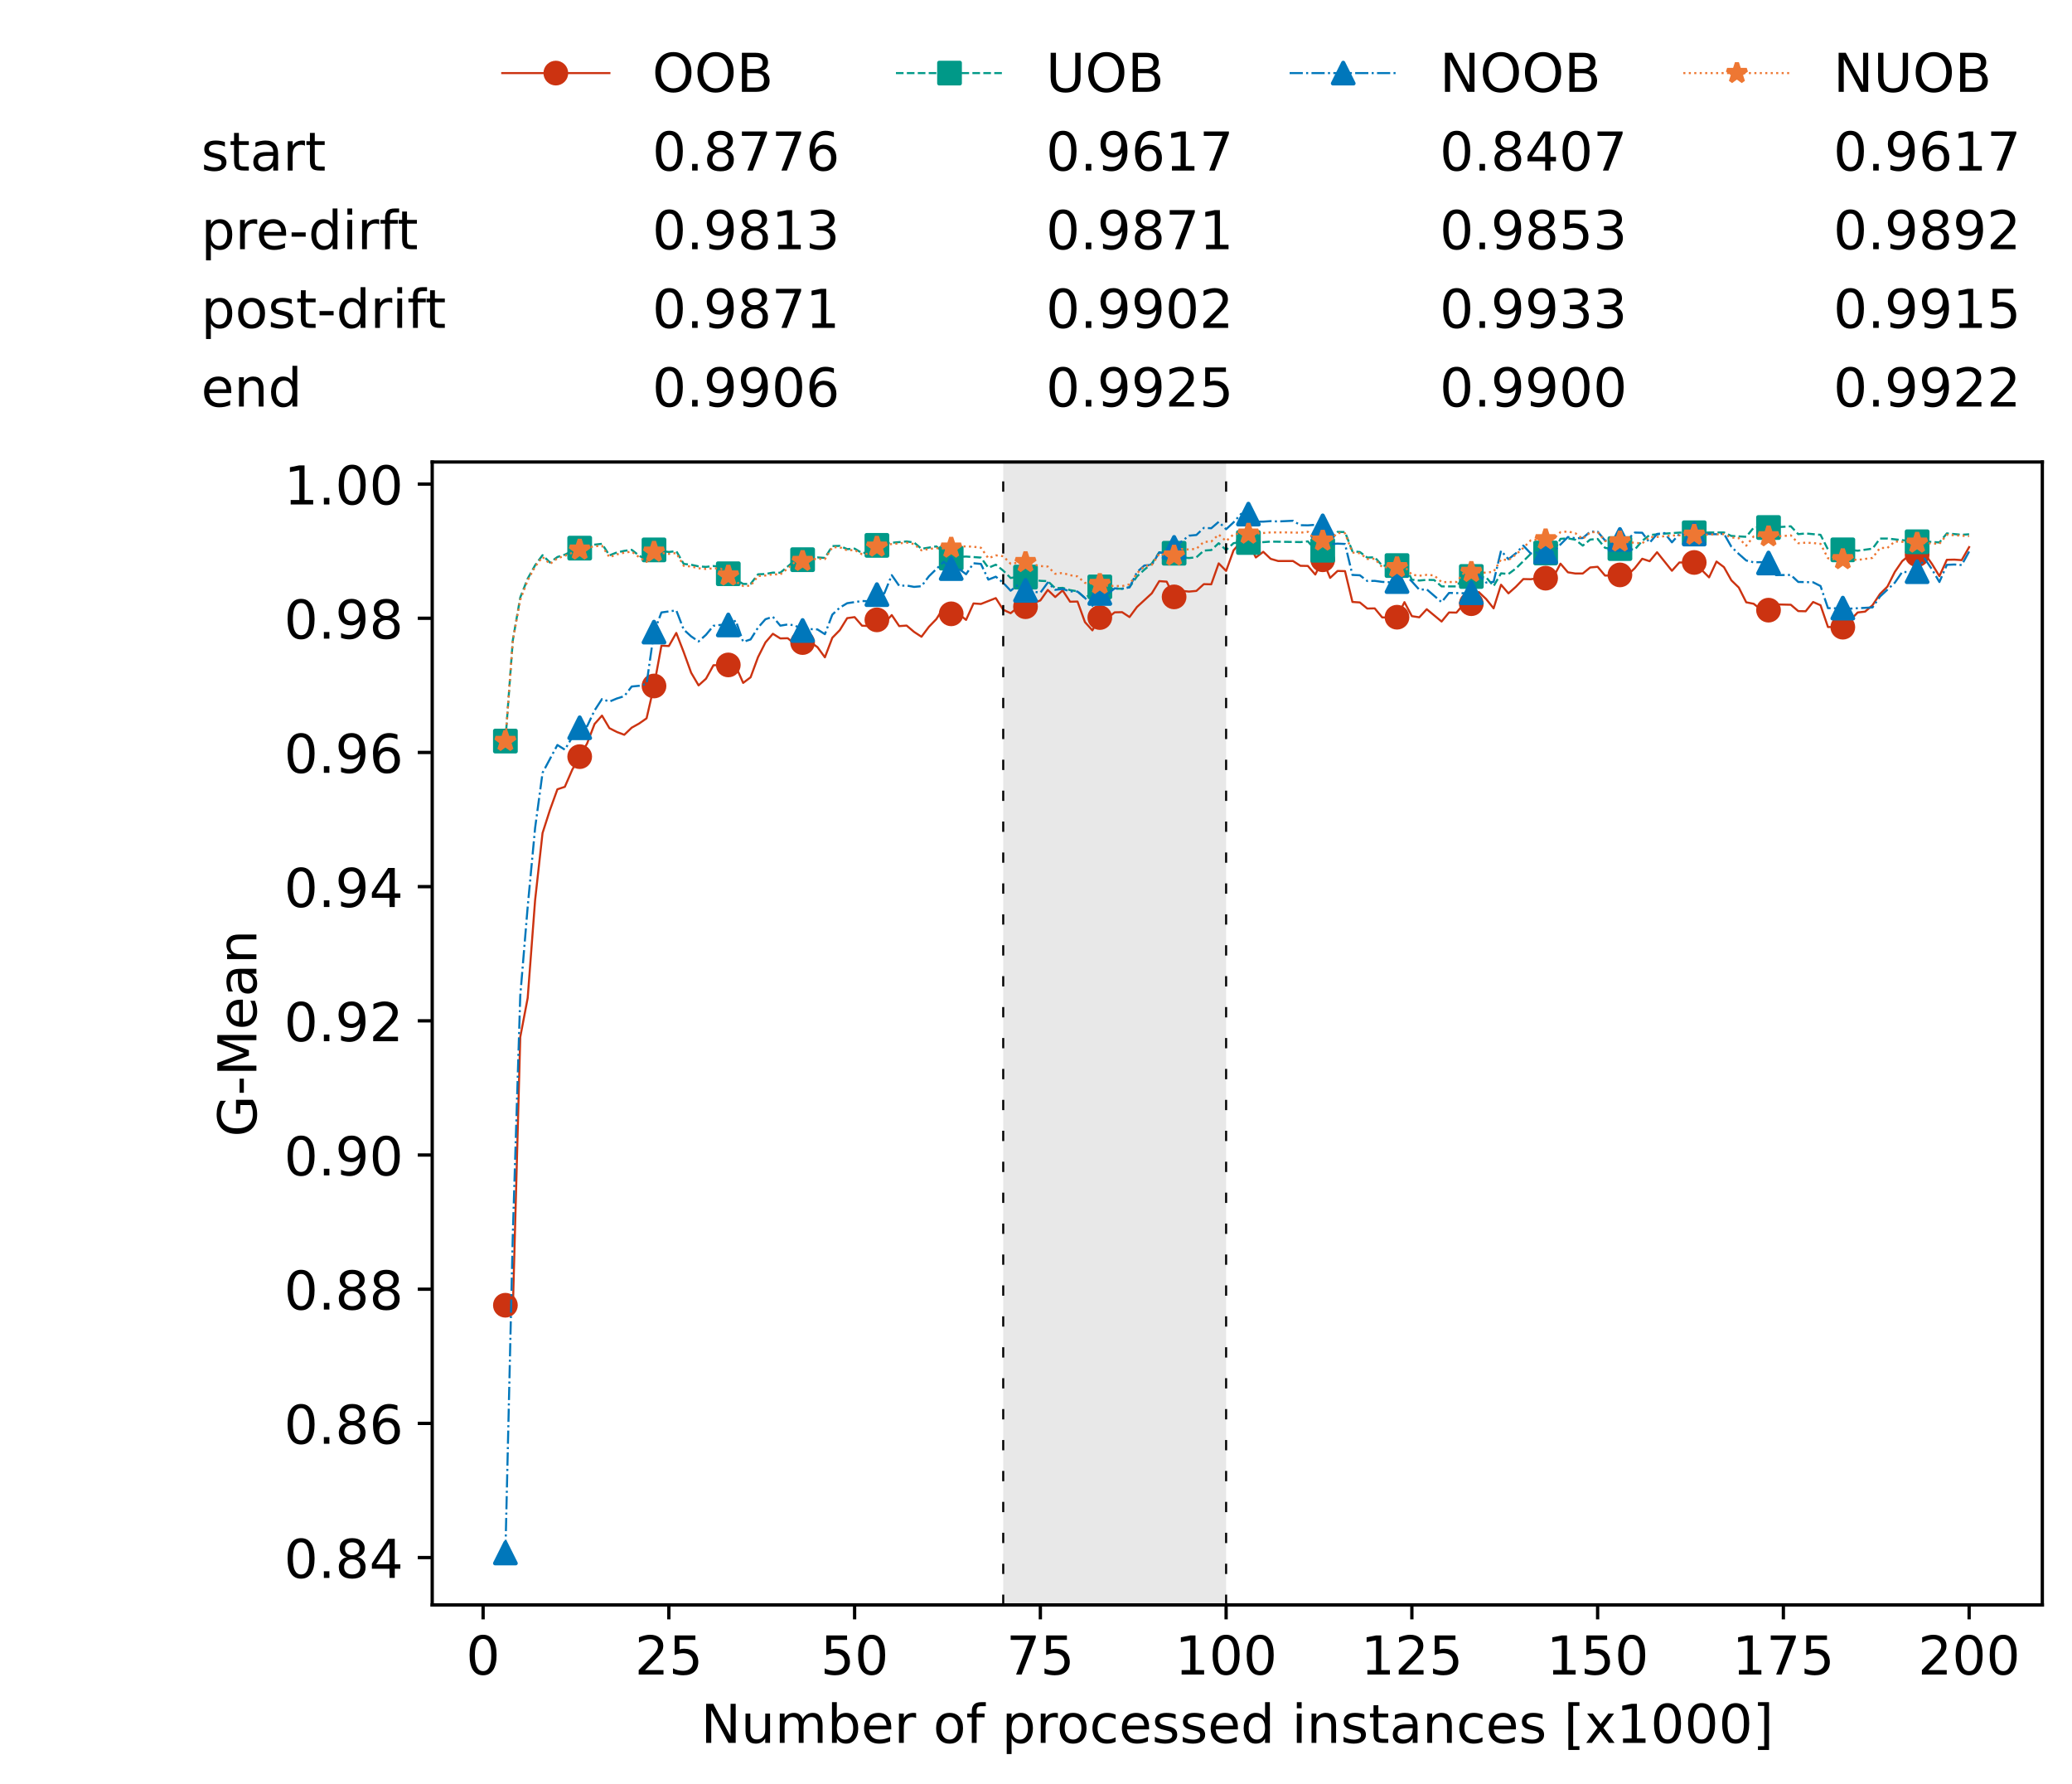<?xml version="1.0" encoding="utf-8" standalone="no"?>
<!DOCTYPE svg PUBLIC "-//W3C//DTD SVG 1.1//EN"
  "http://www.w3.org/Graphics/SVG/1.1/DTD/svg11.dtd">
<!-- Created with matplotlib (https://matplotlib.org/) -->
<svg height="432.615pt" version="1.1" viewBox="0 0 502.65 432.615" width="502.65pt" xmlns="http://www.w3.org/2000/svg" xmlns:xlink="http://www.w3.org/1999/xlink">
 <defs>
  <style type="text/css">*{stroke-linecap:butt;stroke-linejoin:round;}</style>
 </defs>
 <g id="figure_1">
  <g id="patch_1">
   <path d="M 0 432.615 
L 502.65 432.615 
L 502.65 0 
L 0 0 
z
" style="fill:#ffffff;"/>
  </g>
  <g id="axes_1">
   <g id="patch_2">
    <path d="M 104.85 389.252 
L 495.45 389.252 
L 495.45 112.052 
L 104.85 112.052 
z
" style="fill:#ffffff;"/>
   </g>
   <g id="patch_3">
    <path clip-path="url(#pb15658f353)" d="M 297.446 389.252 
L 297.446 112.052 
L 243.372 112.052 
L 243.372 389.252 
z
" style="fill:#d3d3d3;opacity:0.5;"/>
   </g>
   <g id="matplotlib.axis_1">
    <g id="xtick_1">
     <g id="line2d_1">
      <defs>
       <path d="M 0 0 
L 0 3.5 
" id="m53cb04932e" style="stroke:#000000;stroke-width:0.8;"/>
      </defs>
      <g>
       <use style="stroke:#000000;stroke-width:0.8;" x="117.197" xlink:href="#m53cb04932e" y="389.252"/>
      </g>
     </g>
     <g id="text_1">
      <!-- 0 -->
      <g transform="translate(113.061 406.13)scale(0.13 -0.13)">
       <defs>
        <path d="M 31.781 66.406 
Q 24.172 66.406 20.328 58.906 
Q 16.5 51.422 16.5 36.375 
Q 16.5 21.391 20.328 13.891 
Q 24.172 6.391 31.781 6.391 
Q 39.453 6.391 43.281 13.891 
Q 47.125 21.391 47.125 36.375 
Q 47.125 51.422 43.281 58.906 
Q 39.453 66.406 31.781 66.406 
z
M 31.781 74.219 
Q 44.047 74.219 50.516 64.516 
Q 56.984 54.828 56.984 36.375 
Q 56.984 17.969 50.516 8.266 
Q 44.047 -1.422 31.781 -1.422 
Q 19.531 -1.422 13.062 8.266 
Q 6.594 17.969 6.594 36.375 
Q 6.594 54.828 13.062 64.516 
Q 19.531 74.219 31.781 74.219 
z
" id="DejaVuSans-48"/>
       </defs>
       <use xlink:href="#DejaVuSans-48"/>
      </g>
     </g>
    </g>
    <g id="xtick_2">
     <g id="line2d_2">
      <g>
       <use style="stroke:#000000;stroke-width:0.8;" x="162.259" xlink:href="#m53cb04932e" y="389.252"/>
      </g>
     </g>
     <g id="text_2">
      <!-- 25 -->
      <g transform="translate(153.988 406.13)scale(0.13 -0.13)">
       <defs>
        <path d="M 19.188 8.297 
L 53.609 8.297 
L 53.609 0 
L 7.328 0 
L 7.328 8.297 
Q 12.938 14.109 22.625 23.891 
Q 32.328 33.688 34.812 36.531 
Q 39.547 41.844 41.422 45.531 
Q 43.312 49.219 43.312 52.781 
Q 43.312 58.594 39.234 62.25 
Q 35.156 65.922 28.609 65.922 
Q 23.969 65.922 18.812 64.312 
Q 13.672 62.703 7.812 59.422 
L 7.812 69.391 
Q 13.766 71.781 18.938 73 
Q 24.125 74.219 28.422 74.219 
Q 39.75 74.219 46.484 68.547 
Q 53.219 62.891 53.219 53.422 
Q 53.219 48.922 51.531 44.891 
Q 49.859 40.875 45.406 35.406 
Q 44.188 33.984 37.641 27.219 
Q 31.109 20.453 19.188 8.297 
z
" id="DejaVuSans-50"/>
        <path d="M 10.797 72.906 
L 49.516 72.906 
L 49.516 64.594 
L 19.828 64.594 
L 19.828 46.734 
Q 21.969 47.469 24.109 47.828 
Q 26.266 48.188 28.422 48.188 
Q 40.625 48.188 47.75 41.5 
Q 54.891 34.812 54.891 23.391 
Q 54.891 11.625 47.562 5.094 
Q 40.234 -1.422 26.906 -1.422 
Q 22.312 -1.422 17.547 -0.641 
Q 12.797 0.141 7.719 1.703 
L 7.719 11.625 
Q 12.109 9.234 16.797 8.062 
Q 21.484 6.891 26.703 6.891 
Q 35.156 6.891 40.078 11.328 
Q 45.016 15.766 45.016 23.391 
Q 45.016 31 40.078 35.438 
Q 35.156 39.891 26.703 39.891 
Q 22.75 39.891 18.812 39.016 
Q 14.891 38.141 10.797 36.281 
z
" id="DejaVuSans-53"/>
       </defs>
       <use xlink:href="#DejaVuSans-50"/>
       <use x="63.623" xlink:href="#DejaVuSans-53"/>
      </g>
     </g>
    </g>
    <g id="xtick_3">
     <g id="line2d_3">
      <g>
       <use style="stroke:#000000;stroke-width:0.8;" x="207.322" xlink:href="#m53cb04932e" y="389.252"/>
      </g>
     </g>
     <g id="text_3">
      <!-- 50 -->
      <g transform="translate(199.05 406.13)scale(0.13 -0.13)">
       <use xlink:href="#DejaVuSans-53"/>
       <use x="63.623" xlink:href="#DejaVuSans-48"/>
      </g>
     </g>
    </g>
    <g id="xtick_4">
     <g id="line2d_4">
      <g>
       <use style="stroke:#000000;stroke-width:0.8;" x="252.384" xlink:href="#m53cb04932e" y="389.252"/>
      </g>
     </g>
     <g id="text_4">
      <!-- 75 -->
      <g transform="translate(244.113 406.13)scale(0.13 -0.13)">
       <defs>
        <path d="M 8.203 72.906 
L 55.078 72.906 
L 55.078 68.703 
L 28.609 0 
L 18.312 0 
L 43.219 64.594 
L 8.203 64.594 
z
" id="DejaVuSans-55"/>
       </defs>
       <use xlink:href="#DejaVuSans-55"/>
       <use x="63.623" xlink:href="#DejaVuSans-53"/>
      </g>
     </g>
    </g>
    <g id="xtick_5">
     <g id="line2d_5">
      <g>
       <use style="stroke:#000000;stroke-width:0.8;" x="297.446" xlink:href="#m53cb04932e" y="389.252"/>
      </g>
     </g>
     <g id="text_5">
      <!-- 100 -->
      <g transform="translate(285.039 406.13)scale(0.13 -0.13)">
       <defs>
        <path d="M 12.406 8.297 
L 28.516 8.297 
L 28.516 63.922 
L 10.984 60.406 
L 10.984 69.391 
L 28.422 72.906 
L 38.281 72.906 
L 38.281 8.297 
L 54.391 8.297 
L 54.391 0 
L 12.406 0 
z
" id="DejaVuSans-49"/>
       </defs>
       <use xlink:href="#DejaVuSans-49"/>
       <use x="63.623" xlink:href="#DejaVuSans-48"/>
       <use x="127.246" xlink:href="#DejaVuSans-48"/>
      </g>
     </g>
    </g>
    <g id="xtick_6">
     <g id="line2d_6">
      <g>
       <use style="stroke:#000000;stroke-width:0.8;" x="342.509" xlink:href="#m53cb04932e" y="389.252"/>
      </g>
     </g>
     <g id="text_6">
      <!-- 125 -->
      <g transform="translate(330.102 406.13)scale(0.13 -0.13)">
       <use xlink:href="#DejaVuSans-49"/>
       <use x="63.623" xlink:href="#DejaVuSans-50"/>
       <use x="127.246" xlink:href="#DejaVuSans-53"/>
      </g>
     </g>
    </g>
    <g id="xtick_7">
     <g id="line2d_7">
      <g>
       <use style="stroke:#000000;stroke-width:0.8;" x="387.571" xlink:href="#m53cb04932e" y="389.252"/>
      </g>
     </g>
     <g id="text_7">
      <!-- 150 -->
      <g transform="translate(375.164 406.13)scale(0.13 -0.13)">
       <use xlink:href="#DejaVuSans-49"/>
       <use x="63.623" xlink:href="#DejaVuSans-53"/>
       <use x="127.246" xlink:href="#DejaVuSans-48"/>
      </g>
     </g>
    </g>
    <g id="xtick_8">
     <g id="line2d_8">
      <g>
       <use style="stroke:#000000;stroke-width:0.8;" x="432.633" xlink:href="#m53cb04932e" y="389.252"/>
      </g>
     </g>
     <g id="text_8">
      <!-- 175 -->
      <g transform="translate(420.226 406.13)scale(0.13 -0.13)">
       <use xlink:href="#DejaVuSans-49"/>
       <use x="63.623" xlink:href="#DejaVuSans-55"/>
       <use x="127.246" xlink:href="#DejaVuSans-53"/>
      </g>
     </g>
    </g>
    <g id="xtick_9">
     <g id="line2d_9">
      <g>
       <use style="stroke:#000000;stroke-width:0.8;" x="477.695" xlink:href="#m53cb04932e" y="389.252"/>
      </g>
     </g>
     <g id="text_9">
      <!-- 200 -->
      <g transform="translate(465.289 406.13)scale(0.13 -0.13)">
       <use xlink:href="#DejaVuSans-50"/>
       <use x="63.623" xlink:href="#DejaVuSans-48"/>
       <use x="127.246" xlink:href="#DejaVuSans-48"/>
      </g>
     </g>
    </g>
    <g id="text_10">
     <!-- Number of processed instances [x1000] -->
     <g transform="translate(170.025 422.711)scale(0.13 -0.13)">
      <defs>
       <path d="M 9.812 72.906 
L 23.094 72.906 
L 55.422 11.922 
L 55.422 72.906 
L 64.984 72.906 
L 64.984 0 
L 51.703 0 
L 19.391 60.984 
L 19.391 0 
L 9.812 0 
z
" id="DejaVuSans-78"/>
       <path d="M 8.5 21.578 
L 8.5 54.688 
L 17.484 54.688 
L 17.484 21.922 
Q 17.484 14.156 20.5 10.266 
Q 23.531 6.391 29.594 6.391 
Q 36.859 6.391 41.078 11.031 
Q 45.312 15.672 45.312 23.688 
L 45.312 54.688 
L 54.297 54.688 
L 54.297 0 
L 45.312 0 
L 45.312 8.406 
Q 42.047 3.422 37.719 1 
Q 33.406 -1.422 27.688 -1.422 
Q 18.266 -1.422 13.375 4.438 
Q 8.5 10.297 8.5 21.578 
z
M 31.109 56 
z
" id="DejaVuSans-117"/>
       <path d="M 52 44.188 
Q 55.375 50.25 60.062 53.125 
Q 64.75 56 71.094 56 
Q 79.641 56 84.281 50.016 
Q 88.922 44.047 88.922 33.016 
L 88.922 0 
L 79.891 0 
L 79.891 32.719 
Q 79.891 40.578 77.094 44.375 
Q 74.312 48.188 68.609 48.188 
Q 61.625 48.188 57.562 43.547 
Q 53.516 38.922 53.516 30.906 
L 53.516 0 
L 44.484 0 
L 44.484 32.719 
Q 44.484 40.625 41.703 44.406 
Q 38.922 48.188 33.109 48.188 
Q 26.219 48.188 22.156 43.531 
Q 18.109 38.875 18.109 30.906 
L 18.109 0 
L 9.078 0 
L 9.078 54.688 
L 18.109 54.688 
L 18.109 46.188 
Q 21.188 51.219 25.484 53.609 
Q 29.781 56 35.688 56 
Q 41.656 56 45.828 52.969 
Q 50 49.953 52 44.188 
z
" id="DejaVuSans-109"/>
       <path d="M 48.688 27.297 
Q 48.688 37.203 44.609 42.844 
Q 40.531 48.484 33.406 48.484 
Q 26.266 48.484 22.188 42.844 
Q 18.109 37.203 18.109 27.297 
Q 18.109 17.391 22.188 11.75 
Q 26.266 6.109 33.406 6.109 
Q 40.531 6.109 44.609 11.75 
Q 48.688 17.391 48.688 27.297 
z
M 18.109 46.391 
Q 20.953 51.266 25.266 53.625 
Q 29.594 56 35.594 56 
Q 45.562 56 51.781 48.094 
Q 58.016 40.188 58.016 27.297 
Q 58.016 14.406 51.781 6.484 
Q 45.562 -1.422 35.594 -1.422 
Q 29.594 -1.422 25.266 0.953 
Q 20.953 3.328 18.109 8.203 
L 18.109 0 
L 9.078 0 
L 9.078 75.984 
L 18.109 75.984 
z
" id="DejaVuSans-98"/>
       <path d="M 56.203 29.594 
L 56.203 25.203 
L 14.891 25.203 
Q 15.484 15.922 20.484 11.062 
Q 25.484 6.203 34.422 6.203 
Q 39.594 6.203 44.453 7.469 
Q 49.312 8.734 54.109 11.281 
L 54.109 2.781 
Q 49.266 0.734 44.188 -0.344 
Q 39.109 -1.422 33.891 -1.422 
Q 20.797 -1.422 13.156 6.188 
Q 5.516 13.812 5.516 26.812 
Q 5.516 40.234 12.766 48.109 
Q 20.016 56 32.328 56 
Q 43.359 56 49.781 48.891 
Q 56.203 41.797 56.203 29.594 
z
M 47.219 32.234 
Q 47.125 39.594 43.094 43.984 
Q 39.062 48.391 32.422 48.391 
Q 24.906 48.391 20.391 44.141 
Q 15.875 39.891 15.188 32.172 
z
" id="DejaVuSans-101"/>
       <path d="M 41.109 46.297 
Q 39.594 47.172 37.812 47.578 
Q 36.031 48 33.891 48 
Q 26.266 48 22.188 43.047 
Q 18.109 38.094 18.109 28.812 
L 18.109 0 
L 9.078 0 
L 9.078 54.688 
L 18.109 54.688 
L 18.109 46.188 
Q 20.953 51.172 25.484 53.578 
Q 30.031 56 36.531 56 
Q 37.453 56 38.578 55.875 
Q 39.703 55.766 41.062 55.516 
z
" id="DejaVuSans-114"/>
       <path id="DejaVuSans-32"/>
       <path d="M 30.609 48.391 
Q 23.391 48.391 19.188 42.75 
Q 14.984 37.109 14.984 27.297 
Q 14.984 17.484 19.156 11.844 
Q 23.344 6.203 30.609 6.203 
Q 37.797 6.203 41.984 11.859 
Q 46.188 17.531 46.188 27.297 
Q 46.188 37.016 41.984 42.703 
Q 37.797 48.391 30.609 48.391 
z
M 30.609 56 
Q 42.328 56 49.016 48.375 
Q 55.719 40.766 55.719 27.297 
Q 55.719 13.875 49.016 6.219 
Q 42.328 -1.422 30.609 -1.422 
Q 18.844 -1.422 12.172 6.219 
Q 5.516 13.875 5.516 27.297 
Q 5.516 40.766 12.172 48.375 
Q 18.844 56 30.609 56 
z
" id="DejaVuSans-111"/>
       <path d="M 37.109 75.984 
L 37.109 68.5 
L 28.516 68.5 
Q 23.688 68.5 21.797 66.547 
Q 19.922 64.594 19.922 59.516 
L 19.922 54.688 
L 34.719 54.688 
L 34.719 47.703 
L 19.922 47.703 
L 19.922 0 
L 10.891 0 
L 10.891 47.703 
L 2.297 47.703 
L 2.297 54.688 
L 10.891 54.688 
L 10.891 58.5 
Q 10.891 67.625 15.141 71.797 
Q 19.391 75.984 28.609 75.984 
z
" id="DejaVuSans-102"/>
       <path d="M 18.109 8.203 
L 18.109 -20.797 
L 9.078 -20.797 
L 9.078 54.688 
L 18.109 54.688 
L 18.109 46.391 
Q 20.953 51.266 25.266 53.625 
Q 29.594 56 35.594 56 
Q 45.562 56 51.781 48.094 
Q 58.016 40.188 58.016 27.297 
Q 58.016 14.406 51.781 6.484 
Q 45.562 -1.422 35.594 -1.422 
Q 29.594 -1.422 25.266 0.953 
Q 20.953 3.328 18.109 8.203 
z
M 48.688 27.297 
Q 48.688 37.203 44.609 42.844 
Q 40.531 48.484 33.406 48.484 
Q 26.266 48.484 22.188 42.844 
Q 18.109 37.203 18.109 27.297 
Q 18.109 17.391 22.188 11.75 
Q 26.266 6.109 33.406 6.109 
Q 40.531 6.109 44.609 11.75 
Q 48.688 17.391 48.688 27.297 
z
" id="DejaVuSans-112"/>
       <path d="M 48.781 52.594 
L 48.781 44.188 
Q 44.969 46.297 41.141 47.344 
Q 37.312 48.391 33.406 48.391 
Q 24.656 48.391 19.812 42.844 
Q 14.984 37.312 14.984 27.297 
Q 14.984 17.281 19.812 11.734 
Q 24.656 6.203 33.406 6.203 
Q 37.312 6.203 41.141 7.25 
Q 44.969 8.297 48.781 10.406 
L 48.781 2.094 
Q 45.016 0.344 40.984 -0.531 
Q 36.969 -1.422 32.422 -1.422 
Q 20.062 -1.422 12.781 6.344 
Q 5.516 14.109 5.516 27.297 
Q 5.516 40.672 12.859 48.328 
Q 20.219 56 33.016 56 
Q 37.156 56 41.109 55.141 
Q 45.062 54.297 48.781 52.594 
z
" id="DejaVuSans-99"/>
       <path d="M 44.281 53.078 
L 44.281 44.578 
Q 40.484 46.531 36.375 47.5 
Q 32.281 48.484 27.875 48.484 
Q 21.188 48.484 17.844 46.438 
Q 14.5 44.391 14.5 40.281 
Q 14.5 37.156 16.891 35.375 
Q 19.281 33.594 26.516 31.984 
L 29.594 31.297 
Q 39.156 29.25 43.188 25.516 
Q 47.219 21.781 47.219 15.094 
Q 47.219 7.469 41.188 3.016 
Q 35.156 -1.422 24.609 -1.422 
Q 20.219 -1.422 15.453 -0.562 
Q 10.688 0.297 5.422 2 
L 5.422 11.281 
Q 10.406 8.688 15.234 7.391 
Q 20.062 6.109 24.812 6.109 
Q 31.156 6.109 34.562 8.281 
Q 37.984 10.453 37.984 14.406 
Q 37.984 18.062 35.516 20.016 
Q 33.062 21.969 24.703 23.781 
L 21.578 24.516 
Q 13.234 26.266 9.516 29.906 
Q 5.812 33.547 5.812 39.891 
Q 5.812 47.609 11.281 51.797 
Q 16.75 56 26.812 56 
Q 31.781 56 36.172 55.266 
Q 40.578 54.547 44.281 53.078 
z
" id="DejaVuSans-115"/>
       <path d="M 45.406 46.391 
L 45.406 75.984 
L 54.391 75.984 
L 54.391 0 
L 45.406 0 
L 45.406 8.203 
Q 42.578 3.328 38.25 0.953 
Q 33.938 -1.422 27.875 -1.422 
Q 17.969 -1.422 11.734 6.484 
Q 5.516 14.406 5.516 27.297 
Q 5.516 40.188 11.734 48.094 
Q 17.969 56 27.875 56 
Q 33.938 56 38.25 53.625 
Q 42.578 51.266 45.406 46.391 
z
M 14.797 27.297 
Q 14.797 17.391 18.875 11.75 
Q 22.953 6.109 30.078 6.109 
Q 37.203 6.109 41.297 11.75 
Q 45.406 17.391 45.406 27.297 
Q 45.406 37.203 41.297 42.844 
Q 37.203 48.484 30.078 48.484 
Q 22.953 48.484 18.875 42.844 
Q 14.797 37.203 14.797 27.297 
z
" id="DejaVuSans-100"/>
       <path d="M 9.422 54.688 
L 18.406 54.688 
L 18.406 0 
L 9.422 0 
z
M 9.422 75.984 
L 18.406 75.984 
L 18.406 64.594 
L 9.422 64.594 
z
" id="DejaVuSans-105"/>
       <path d="M 54.891 33.016 
L 54.891 0 
L 45.906 0 
L 45.906 32.719 
Q 45.906 40.484 42.875 44.328 
Q 39.844 48.188 33.797 48.188 
Q 26.516 48.188 22.312 43.547 
Q 18.109 38.922 18.109 30.906 
L 18.109 0 
L 9.078 0 
L 9.078 54.688 
L 18.109 54.688 
L 18.109 46.188 
Q 21.344 51.125 25.703 53.562 
Q 30.078 56 35.797 56 
Q 45.219 56 50.047 50.172 
Q 54.891 44.344 54.891 33.016 
z
" id="DejaVuSans-110"/>
       <path d="M 18.312 70.219 
L 18.312 54.688 
L 36.812 54.688 
L 36.812 47.703 
L 18.312 47.703 
L 18.312 18.016 
Q 18.312 11.328 20.141 9.422 
Q 21.969 7.516 27.594 7.516 
L 36.812 7.516 
L 36.812 0 
L 27.594 0 
Q 17.188 0 13.234 3.875 
Q 9.281 7.766 9.281 18.016 
L 9.281 47.703 
L 2.688 47.703 
L 2.688 54.688 
L 9.281 54.688 
L 9.281 70.219 
z
" id="DejaVuSans-116"/>
       <path d="M 34.281 27.484 
Q 23.391 27.484 19.188 25 
Q 14.984 22.516 14.984 16.5 
Q 14.984 11.719 18.141 8.906 
Q 21.297 6.109 26.703 6.109 
Q 34.188 6.109 38.703 11.406 
Q 43.219 16.703 43.219 25.484 
L 43.219 27.484 
z
M 52.203 31.203 
L 52.203 0 
L 43.219 0 
L 43.219 8.297 
Q 40.141 3.328 35.547 0.953 
Q 30.953 -1.422 24.312 -1.422 
Q 15.922 -1.422 10.953 3.297 
Q 6 8.016 6 15.922 
Q 6 25.141 12.172 29.828 
Q 18.359 34.516 30.609 34.516 
L 43.219 34.516 
L 43.219 35.406 
Q 43.219 41.609 39.141 45 
Q 35.062 48.391 27.688 48.391 
Q 23 48.391 18.547 47.266 
Q 14.109 46.141 10.016 43.891 
L 10.016 52.203 
Q 14.938 54.109 19.578 55.047 
Q 24.219 56 28.609 56 
Q 40.484 56 46.344 49.844 
Q 52.203 43.703 52.203 31.203 
z
" id="DejaVuSans-97"/>
       <path d="M 8.594 75.984 
L 29.297 75.984 
L 29.297 69 
L 17.578 69 
L 17.578 -6.203 
L 29.297 -6.203 
L 29.297 -13.188 
L 8.594 -13.188 
z
" id="DejaVuSans-91"/>
       <path d="M 54.891 54.688 
L 35.109 28.078 
L 55.906 0 
L 45.312 0 
L 29.391 21.484 
L 13.484 0 
L 2.875 0 
L 24.125 28.609 
L 4.688 54.688 
L 15.281 54.688 
L 29.781 35.203 
L 44.281 54.688 
z
" id="DejaVuSans-120"/>
       <path d="M 30.422 75.984 
L 30.422 -13.188 
L 9.719 -13.188 
L 9.719 -6.203 
L 21.391 -6.203 
L 21.391 69 
L 9.719 69 
L 9.719 75.984 
z
" id="DejaVuSans-93"/>
      </defs>
      <use xlink:href="#DejaVuSans-78"/>
      <use x="74.805" xlink:href="#DejaVuSans-117"/>
      <use x="138.184" xlink:href="#DejaVuSans-109"/>
      <use x="235.596" xlink:href="#DejaVuSans-98"/>
      <use x="299.072" xlink:href="#DejaVuSans-101"/>
      <use x="360.596" xlink:href="#DejaVuSans-114"/>
      <use x="401.709" xlink:href="#DejaVuSans-32"/>
      <use x="433.496" xlink:href="#DejaVuSans-111"/>
      <use x="494.678" xlink:href="#DejaVuSans-102"/>
      <use x="529.883" xlink:href="#DejaVuSans-32"/>
      <use x="561.67" xlink:href="#DejaVuSans-112"/>
      <use x="625.146" xlink:href="#DejaVuSans-114"/>
      <use x="664.01" xlink:href="#DejaVuSans-111"/>
      <use x="725.191" xlink:href="#DejaVuSans-99"/>
      <use x="780.172" xlink:href="#DejaVuSans-101"/>
      <use x="841.695" xlink:href="#DejaVuSans-115"/>
      <use x="893.795" xlink:href="#DejaVuSans-115"/>
      <use x="945.895" xlink:href="#DejaVuSans-101"/>
      <use x="1007.418" xlink:href="#DejaVuSans-100"/>
      <use x="1070.895" xlink:href="#DejaVuSans-32"/>
      <use x="1102.682" xlink:href="#DejaVuSans-105"/>
      <use x="1130.465" xlink:href="#DejaVuSans-110"/>
      <use x="1193.844" xlink:href="#DejaVuSans-115"/>
      <use x="1245.943" xlink:href="#DejaVuSans-116"/>
      <use x="1285.152" xlink:href="#DejaVuSans-97"/>
      <use x="1346.432" xlink:href="#DejaVuSans-110"/>
      <use x="1409.811" xlink:href="#DejaVuSans-99"/>
      <use x="1464.791" xlink:href="#DejaVuSans-101"/>
      <use x="1526.314" xlink:href="#DejaVuSans-115"/>
      <use x="1578.414" xlink:href="#DejaVuSans-32"/>
      <use x="1610.201" xlink:href="#DejaVuSans-91"/>
      <use x="1649.215" xlink:href="#DejaVuSans-120"/>
      <use x="1708.395" xlink:href="#DejaVuSans-49"/>
      <use x="1772.018" xlink:href="#DejaVuSans-48"/>
      <use x="1835.641" xlink:href="#DejaVuSans-48"/>
      <use x="1899.264" xlink:href="#DejaVuSans-48"/>
      <use x="1962.887" xlink:href="#DejaVuSans-93"/>
     </g>
    </g>
   </g>
   <g id="matplotlib.axis_2">
    <g id="ytick_1">
     <g id="line2d_10">
      <defs>
       <path d="M 0 0 
L -3.5 0 
" id="mbe21815c0d" style="stroke:#000000;stroke-width:0.8;"/>
      </defs>
      <g>
       <use style="stroke:#000000;stroke-width:0.8;" x="104.85" xlink:href="#mbe21815c0d" y="377.763"/>
      </g>
     </g>
     <g id="text_11">
      <!-- 0.84 -->
      <g transform="translate(68.905 382.702)scale(0.13 -0.13)">
       <defs>
        <path d="M 10.688 12.406 
L 21 12.406 
L 21 0 
L 10.688 0 
z
" id="DejaVuSans-46"/>
        <path d="M 31.781 34.625 
Q 24.75 34.625 20.719 30.859 
Q 16.703 27.094 16.703 20.516 
Q 16.703 13.922 20.719 10.156 
Q 24.75 6.391 31.781 6.391 
Q 38.812 6.391 42.859 10.172 
Q 46.922 13.969 46.922 20.516 
Q 46.922 27.094 42.891 30.859 
Q 38.875 34.625 31.781 34.625 
z
M 21.922 38.812 
Q 15.578 40.375 12.031 44.719 
Q 8.5 49.078 8.5 55.328 
Q 8.5 64.062 14.719 69.141 
Q 20.953 74.219 31.781 74.219 
Q 42.672 74.219 48.875 69.141 
Q 55.078 64.062 55.078 55.328 
Q 55.078 49.078 51.531 44.719 
Q 48 40.375 41.703 38.812 
Q 48.828 37.156 52.797 32.312 
Q 56.781 27.484 56.781 20.516 
Q 56.781 9.906 50.312 4.234 
Q 43.844 -1.422 31.781 -1.422 
Q 19.734 -1.422 13.25 4.234 
Q 6.781 9.906 6.781 20.516 
Q 6.781 27.484 10.781 32.312 
Q 14.797 37.156 21.922 38.812 
z
M 18.312 54.391 
Q 18.312 48.734 21.844 45.562 
Q 25.391 42.391 31.781 42.391 
Q 38.141 42.391 41.719 45.562 
Q 45.312 48.734 45.312 54.391 
Q 45.312 60.062 41.719 63.234 
Q 38.141 66.406 31.781 66.406 
Q 25.391 66.406 21.844 63.234 
Q 18.312 60.062 18.312 54.391 
z
" id="DejaVuSans-56"/>
        <path d="M 37.797 64.312 
L 12.891 25.391 
L 37.797 25.391 
z
M 35.203 72.906 
L 47.609 72.906 
L 47.609 25.391 
L 58.016 25.391 
L 58.016 17.188 
L 47.609 17.188 
L 47.609 0 
L 37.797 0 
L 37.797 17.188 
L 4.891 17.188 
L 4.891 26.703 
z
" id="DejaVuSans-52"/>
       </defs>
       <use xlink:href="#DejaVuSans-48"/>
       <use x="63.623" xlink:href="#DejaVuSans-46"/>
       <use x="95.41" xlink:href="#DejaVuSans-56"/>
       <use x="159.033" xlink:href="#DejaVuSans-52"/>
      </g>
     </g>
    </g>
    <g id="ytick_2">
     <g id="line2d_11">
      <g>
       <use style="stroke:#000000;stroke-width:0.8;" x="104.85" xlink:href="#mbe21815c0d" y="345.219"/>
      </g>
     </g>
     <g id="text_12">
      <!-- 0.86 -->
      <g transform="translate(68.905 350.158)scale(0.13 -0.13)">
       <defs>
        <path d="M 33.016 40.375 
Q 26.375 40.375 22.484 35.828 
Q 18.609 31.297 18.609 23.391 
Q 18.609 15.531 22.484 10.953 
Q 26.375 6.391 33.016 6.391 
Q 39.656 6.391 43.531 10.953 
Q 47.406 15.531 47.406 23.391 
Q 47.406 31.297 43.531 35.828 
Q 39.656 40.375 33.016 40.375 
z
M 52.594 71.297 
L 52.594 62.312 
Q 48.875 64.062 45.094 64.984 
Q 41.312 65.922 37.594 65.922 
Q 27.828 65.922 22.672 59.328 
Q 17.531 52.734 16.797 39.406 
Q 19.672 43.656 24.016 45.922 
Q 28.375 48.188 33.594 48.188 
Q 44.578 48.188 50.953 41.516 
Q 57.328 34.859 57.328 23.391 
Q 57.328 12.156 50.688 5.359 
Q 44.047 -1.422 33.016 -1.422 
Q 20.359 -1.422 13.672 8.266 
Q 6.984 17.969 6.984 36.375 
Q 6.984 53.656 15.188 63.938 
Q 23.391 74.219 37.203 74.219 
Q 40.922 74.219 44.703 73.484 
Q 48.484 72.75 52.594 71.297 
z
" id="DejaVuSans-54"/>
       </defs>
       <use xlink:href="#DejaVuSans-48"/>
       <use x="63.623" xlink:href="#DejaVuSans-46"/>
       <use x="95.41" xlink:href="#DejaVuSans-56"/>
       <use x="159.033" xlink:href="#DejaVuSans-54"/>
      </g>
     </g>
    </g>
    <g id="ytick_3">
     <g id="line2d_12">
      <g>
       <use style="stroke:#000000;stroke-width:0.8;" x="104.85" xlink:href="#mbe21815c0d" y="312.675"/>
      </g>
     </g>
     <g id="text_13">
      <!-- 0.88 -->
      <g transform="translate(68.905 317.614)scale(0.13 -0.13)">
       <use xlink:href="#DejaVuSans-48"/>
       <use x="63.623" xlink:href="#DejaVuSans-46"/>
       <use x="95.41" xlink:href="#DejaVuSans-56"/>
       <use x="159.033" xlink:href="#DejaVuSans-56"/>
      </g>
     </g>
    </g>
    <g id="ytick_4">
     <g id="line2d_13">
      <g>
       <use style="stroke:#000000;stroke-width:0.8;" x="104.85" xlink:href="#mbe21815c0d" y="280.13"/>
      </g>
     </g>
     <g id="text_14">
      <!-- 0.90 -->
      <g transform="translate(68.905 285.069)scale(0.13 -0.13)">
       <defs>
        <path d="M 10.984 1.516 
L 10.984 10.5 
Q 14.703 8.734 18.5 7.812 
Q 22.312 6.891 25.984 6.891 
Q 35.75 6.891 40.891 13.453 
Q 46.047 20.016 46.781 33.406 
Q 43.953 29.203 39.594 26.953 
Q 35.25 24.703 29.984 24.703 
Q 19.047 24.703 12.672 31.312 
Q 6.297 37.938 6.297 49.422 
Q 6.297 60.641 12.938 67.422 
Q 19.578 74.219 30.609 74.219 
Q 43.266 74.219 49.922 64.516 
Q 56.594 54.828 56.594 36.375 
Q 56.594 19.141 48.406 8.859 
Q 40.234 -1.422 26.422 -1.422 
Q 22.703 -1.422 18.891 -0.688 
Q 15.094 0.047 10.984 1.516 
z
M 30.609 32.422 
Q 37.25 32.422 41.125 36.953 
Q 45.016 41.5 45.016 49.422 
Q 45.016 57.281 41.125 61.844 
Q 37.25 66.406 30.609 66.406 
Q 23.969 66.406 20.094 61.844 
Q 16.219 57.281 16.219 49.422 
Q 16.219 41.5 20.094 36.953 
Q 23.969 32.422 30.609 32.422 
z
" id="DejaVuSans-57"/>
       </defs>
       <use xlink:href="#DejaVuSans-48"/>
       <use x="63.623" xlink:href="#DejaVuSans-46"/>
       <use x="95.41" xlink:href="#DejaVuSans-57"/>
       <use x="159.033" xlink:href="#DejaVuSans-48"/>
      </g>
     </g>
    </g>
    <g id="ytick_5">
     <g id="line2d_14">
      <g>
       <use style="stroke:#000000;stroke-width:0.8;" x="104.85" xlink:href="#mbe21815c0d" y="247.586"/>
      </g>
     </g>
     <g id="text_15">
      <!-- 0.92 -->
      <g transform="translate(68.905 252.525)scale(0.13 -0.13)">
       <use xlink:href="#DejaVuSans-48"/>
       <use x="63.623" xlink:href="#DejaVuSans-46"/>
       <use x="95.41" xlink:href="#DejaVuSans-57"/>
       <use x="159.033" xlink:href="#DejaVuSans-50"/>
      </g>
     </g>
    </g>
    <g id="ytick_6">
     <g id="line2d_15">
      <g>
       <use style="stroke:#000000;stroke-width:0.8;" x="104.85" xlink:href="#mbe21815c0d" y="215.042"/>
      </g>
     </g>
     <g id="text_16">
      <!-- 0.94 -->
      <g transform="translate(68.905 219.981)scale(0.13 -0.13)">
       <use xlink:href="#DejaVuSans-48"/>
       <use x="63.623" xlink:href="#DejaVuSans-46"/>
       <use x="95.41" xlink:href="#DejaVuSans-57"/>
       <use x="159.033" xlink:href="#DejaVuSans-52"/>
      </g>
     </g>
    </g>
    <g id="ytick_7">
     <g id="line2d_16">
      <g>
       <use style="stroke:#000000;stroke-width:0.8;" x="104.85" xlink:href="#mbe21815c0d" y="182.497"/>
      </g>
     </g>
     <g id="text_17">
      <!-- 0.96 -->
      <g transform="translate(68.905 187.436)scale(0.13 -0.13)">
       <use xlink:href="#DejaVuSans-48"/>
       <use x="63.623" xlink:href="#DejaVuSans-46"/>
       <use x="95.41" xlink:href="#DejaVuSans-57"/>
       <use x="159.033" xlink:href="#DejaVuSans-54"/>
      </g>
     </g>
    </g>
    <g id="ytick_8">
     <g id="line2d_17">
      <g>
       <use style="stroke:#000000;stroke-width:0.8;" x="104.85" xlink:href="#mbe21815c0d" y="149.953"/>
      </g>
     </g>
     <g id="text_18">
      <!-- 0.98 -->
      <g transform="translate(68.905 154.892)scale(0.13 -0.13)">
       <use xlink:href="#DejaVuSans-48"/>
       <use x="63.623" xlink:href="#DejaVuSans-46"/>
       <use x="95.41" xlink:href="#DejaVuSans-57"/>
       <use x="159.033" xlink:href="#DejaVuSans-56"/>
      </g>
     </g>
    </g>
    <g id="ytick_9">
     <g id="line2d_18">
      <g>
       <use style="stroke:#000000;stroke-width:0.8;" x="104.85" xlink:href="#mbe21815c0d" y="117.409"/>
      </g>
     </g>
     <g id="text_19">
      <!-- 1.00 -->
      <g transform="translate(68.905 122.348)scale(0.13 -0.13)">
       <use xlink:href="#DejaVuSans-49"/>
       <use x="63.623" xlink:href="#DejaVuSans-46"/>
       <use x="95.41" xlink:href="#DejaVuSans-48"/>
       <use x="159.033" xlink:href="#DejaVuSans-48"/>
      </g>
     </g>
    </g>
    <g id="text_20">
     <!-- G-Mean -->
     <g transform="translate(62.201 275.744)rotate(-90)scale(0.13 -0.13)">
      <defs>
       <path d="M 59.516 10.406 
L 59.516 29.984 
L 43.406 29.984 
L 43.406 38.094 
L 69.281 38.094 
L 69.281 6.781 
Q 63.578 2.734 56.688 0.656 
Q 49.812 -1.422 42 -1.422 
Q 24.906 -1.422 15.25 8.562 
Q 5.609 18.562 5.609 36.375 
Q 5.609 54.25 15.25 64.234 
Q 24.906 74.219 42 74.219 
Q 49.125 74.219 55.547 72.453 
Q 61.969 70.703 67.391 67.281 
L 67.391 56.781 
Q 61.922 61.422 55.766 63.766 
Q 49.609 66.109 42.828 66.109 
Q 29.438 66.109 22.719 58.641 
Q 16.016 51.172 16.016 36.375 
Q 16.016 21.625 22.719 14.156 
Q 29.438 6.688 42.828 6.688 
Q 48.047 6.688 52.141 7.594 
Q 56.25 8.5 59.516 10.406 
z
" id="DejaVuSans-71"/>
       <path d="M 4.891 31.391 
L 31.203 31.391 
L 31.203 23.391 
L 4.891 23.391 
z
" id="DejaVuSans-45"/>
       <path d="M 9.812 72.906 
L 24.516 72.906 
L 43.109 23.297 
L 61.812 72.906 
L 76.516 72.906 
L 76.516 0 
L 66.891 0 
L 66.891 64.016 
L 48.094 14.016 
L 38.188 14.016 
L 19.391 64.016 
L 19.391 0 
L 9.812 0 
z
" id="DejaVuSans-77"/>
      </defs>
      <use xlink:href="#DejaVuSans-71"/>
      <use x="77.49" xlink:href="#DejaVuSans-45"/>
      <use x="113.574" xlink:href="#DejaVuSans-77"/>
      <use x="199.854" xlink:href="#DejaVuSans-101"/>
      <use x="261.377" xlink:href="#DejaVuSans-97"/>
      <use x="322.656" xlink:href="#DejaVuSans-110"/>
     </g>
    </g>
   </g>
   <g id="line2d_19"/>
   <g id="line2d_20"/>
   <g id="line2d_21"/>
   <g id="line2d_22"/>
   <g id="line2d_23"/>
   <g id="line2d_24">
    <path clip-path="url(#pb15658f353)" d="M 122.605 316.564 
L 124.407 317.746 
L 126.21 251.528 
L 128.012 242.053 
L 129.815 218.3 
L 131.617 202.041 
L 133.419 196.428 
L 135.222 191.429 
L 137.024 190.833 
L 138.827 186.67 
L 142.432 180.301 
L 144.234 175.591 
L 146.037 173.561 
L 147.839 176.606 
L 149.642 177.528 
L 151.444 178.208 
L 153.247 176.484 
L 155.049 175.479 
L 156.852 174.22 
L 158.654 166.377 
L 160.457 156.595 
L 162.259 156.679 
L 164.062 153.512 
L 165.864 158.173 
L 167.667 163.161 
L 169.469 166.227 
L 171.272 164.61 
L 173.074 161.345 
L 176.679 161.27 
L 178.482 161.553 
L 180.284 165.627 
L 182.087 164.265 
L 183.889 159.38 
L 185.692 155.809 
L 187.494 153.713 
L 189.297 154.84 
L 191.099 154.792 
L 192.902 156.272 
L 194.704 155.842 
L 196.507 155.674 
L 198.309 156.953 
L 200.112 159.425 
L 201.914 154.681 
L 203.717 152.838 
L 205.519 149.921 
L 207.322 149.671 
L 209.124 151.755 
L 210.927 151.83 
L 212.729 150.339 
L 214.532 151.133 
L 216.334 149.173 
L 218.137 151.846 
L 219.939 151.723 
L 221.742 153.252 
L 223.544 154.431 
L 225.347 152.023 
L 227.149 150.156 
L 228.952 147.326 
L 230.754 148.873 
L 232.557 148.873 
L 234.359 150.347 
L 236.162 146.356 
L 237.964 146.482 
L 241.569 145.062 
L 243.372 147.89 
L 245.174 148.718 
L 246.976 147.273 
L 248.779 147.146 
L 250.581 146.292 
L 252.384 145.629 
L 254.186 143.08 
L 255.989 144.803 
L 257.791 143.191 
L 259.594 145.934 
L 261.396 145.893 
L 263.199 150.883 
L 265.001 152.881 
L 266.804 149.773 
L 268.606 149.938 
L 270.409 148.514 
L 272.211 148.472 
L 274.014 149.656 
L 275.816 147.218 
L 279.421 143.898 
L 281.224 140.943 
L 283.026 141.068 
L 284.829 144.767 
L 286.631 143.288 
L 288.434 143.481 
L 290.236 143.315 
L 292.039 141.674 
L 293.841 141.716 
L 295.644 136.635 
L 297.446 138.461 
L 299.249 133.47 
L 301.051 131.387 
L 302.854 131.511 
L 304.656 135.205 
L 306.459 133.833 
L 308.261 135.543 
L 310.064 136.064 
L 313.669 136.064 
L 315.471 137.221 
L 317.274 137.261 
L 319.076 139.343 
L 320.879 135.765 
L 322.681 140.16 
L 324.484 138.476 
L 326.286 138.517 
L 328.089 145.99 
L 329.891 146.115 
L 331.694 147.592 
L 333.496 147.551 
L 335.299 149.731 
L 337.101 149.816 
L 338.904 149.693 
L 340.706 146.04 
L 342.509 149.437 
L 344.311 149.717 
L 346.114 147.758 
L 349.719 150.743 
L 351.521 148.539 
L 353.324 148.581 
L 355.126 146.456 
L 356.928 146.417 
L 358.731 143.583 
L 360.533 145.295 
L 362.336 147.543 
L 364.138 141.814 
L 365.941 143.909 
L 367.743 142.31 
L 369.546 140.441 
L 371.348 140.482 
L 373.151 140.23 
L 376.756 140.147 
L 378.558 136.707 
L 380.361 138.802 
L 382.163 139.095 
L 383.966 139.095 
L 385.768 137.63 
L 387.571 137.464 
L 389.373 139.601 
L 394.781 139.518 
L 396.583 137.805 
L 398.386 135.515 
L 400.188 136.114 
L 401.991 133.935 
L 405.596 138.429 
L 407.398 136.416 
L 411.003 136.416 
L 414.608 140.028 
L 416.411 136.192 
L 418.213 137.542 
L 420.016 140.749 
L 421.818 142.501 
L 423.621 146.076 
L 425.423 146.436 
L 427.226 147.859 
L 429.028 147.984 
L 430.831 146.589 
L 434.436 146.67 
L 436.238 148.211 
L 438.041 148.252 
L 439.843 146.005 
L 441.646 146.791 
L 443.448 152.071 
L 447.053 152.113 
L 448.856 150.414 
L 450.658 148.546 
L 452.461 148.337 
L 454.263 146.777 
L 456.066 144.068 
L 457.868 142.274 
L 459.671 138.699 
L 461.473 136.078 
L 463.276 134.614 
L 465.078 134.529 
L 466.881 134.24 
L 468.683 136.78 
L 470.485 139.736 
L 472.288 135.769 
L 474.09 135.728 
L 475.893 135.853 
L 477.695 132.695 
L 477.695 132.695 
" style="fill:none;stroke:#cc3311;stroke-linecap:square;stroke-width:0.5;"/>
    <defs>
     <path d="M 0 2.5 
C 0.663 2.5 1.299 2.237 1.768 1.768 
C 2.237 1.299 2.5 0.663 2.5 0 
C 2.5 -0.663 2.237 -1.299 1.768 -1.768 
C 1.299 -2.237 0.663 -2.5 0 -2.5 
C -0.663 -2.5 -1.299 -2.237 -1.768 -1.768 
C -2.237 -1.299 -2.5 -0.663 -2.5 0 
C -2.5 0.663 -2.237 1.299 -1.768 1.768 
C -1.299 2.237 -0.663 2.5 0 2.5 
z
" id="m7a098cf129" style="stroke:#cc3311;"/>
    </defs>
    <g clip-path="url(#pb15658f353)">
     <use style="fill:#cc3311;stroke:#cc3311;" x="122.605" xlink:href="#m7a098cf129" y="316.564"/>
     <use style="fill:#cc3311;stroke:#cc3311;" x="140.629" xlink:href="#m7a098cf129" y="183.512"/>
     <use style="fill:#cc3311;stroke:#cc3311;" x="158.654" xlink:href="#m7a098cf129" y="166.377"/>
     <use style="fill:#cc3311;stroke:#cc3311;" x="176.679" xlink:href="#m7a098cf129" y="161.27"/>
     <use style="fill:#cc3311;stroke:#cc3311;" x="194.704" xlink:href="#m7a098cf129" y="155.842"/>
     <use style="fill:#cc3311;stroke:#cc3311;" x="212.729" xlink:href="#m7a098cf129" y="150.339"/>
     <use style="fill:#cc3311;stroke:#cc3311;" x="230.754" xlink:href="#m7a098cf129" y="148.873"/>
     <use style="fill:#cc3311;stroke:#cc3311;" x="248.779" xlink:href="#m7a098cf129" y="147.146"/>
     <use style="fill:#cc3311;stroke:#cc3311;" x="266.804" xlink:href="#m7a098cf129" y="149.773"/>
     <use style="fill:#cc3311;stroke:#cc3311;" x="284.829" xlink:href="#m7a098cf129" y="144.767"/>
     <use style="fill:#cc3311;stroke:#cc3311;" x="302.854" xlink:href="#m7a098cf129" y="131.511"/>
     <use style="fill:#cc3311;stroke:#cc3311;" x="320.879" xlink:href="#m7a098cf129" y="135.765"/>
     <use style="fill:#cc3311;stroke:#cc3311;" x="338.904" xlink:href="#m7a098cf129" y="149.693"/>
     <use style="fill:#cc3311;stroke:#cc3311;" x="356.928" xlink:href="#m7a098cf129" y="146.417"/>
     <use style="fill:#cc3311;stroke:#cc3311;" x="374.953" xlink:href="#m7a098cf129" y="140.23"/>
     <use style="fill:#cc3311;stroke:#cc3311;" x="392.978" xlink:href="#m7a098cf129" y="139.435"/>
     <use style="fill:#cc3311;stroke:#cc3311;" x="411.003" xlink:href="#m7a098cf129" y="136.416"/>
     <use style="fill:#cc3311;stroke:#cc3311;" x="429.028" xlink:href="#m7a098cf129" y="147.984"/>
     <use style="fill:#cc3311;stroke:#cc3311;" x="447.053" xlink:href="#m7a098cf129" y="152.113"/>
     <use style="fill:#cc3311;stroke:#cc3311;" x="465.078" xlink:href="#m7a098cf129" y="134.529"/>
    </g>
   </g>
   <g id="line2d_25"/>
   <g id="line2d_26"/>
   <g id="line2d_27"/>
   <g id="line2d_28"/>
   <g id="line2d_29">
    <path clip-path="url(#pb15658f353)" d="M 122.605 179.733 
L 124.407 155.281 
L 126.21 144.903 
L 128.012 140.336 
L 129.815 137.095 
L 131.617 134.649 
L 133.419 136.429 
L 135.222 135.095 
L 137.024 134.528 
L 138.827 133.655 
L 140.629 132.94 
L 144.234 132.098 
L 146.037 131.892 
L 147.839 134.702 
L 149.642 133.986 
L 151.444 133.601 
L 153.247 133.358 
L 155.049 134.752 
L 156.852 135.859 
L 158.654 133.369 
L 162.259 133.878 
L 164.062 133.668 
L 165.864 136.765 
L 167.667 136.974 
L 169.469 137.366 
L 171.272 137.492 
L 173.074 137.284 
L 174.877 137.457 
L 176.679 139.152 
L 178.482 140.552 
L 180.284 141.625 
L 182.087 141.626 
L 183.889 139.291 
L 185.692 139.209 
L 187.494 138.875 
L 189.297 138.908 
L 192.902 135.865 
L 194.704 135.742 
L 196.507 135.361 
L 198.309 135.192 
L 200.112 135.32 
L 201.914 132.438 
L 203.717 132.396 
L 205.519 133.182 
L 207.322 133.059 
L 209.124 134.134 
L 210.927 133.963 
L 212.729 132.271 
L 214.532 131.793 
L 218.137 131.477 
L 219.939 131.317 
L 221.742 131.571 
L 223.544 133.102 
L 227.149 132.52 
L 228.952 134.015 
L 230.754 135.362 
L 232.557 135.068 
L 234.359 134.982 
L 237.964 135.233 
L 239.767 137.707 
L 241.569 136.953 
L 243.372 138.394 
L 245.174 140.18 
L 246.976 139.885 
L 248.779 139.968 
L 250.581 140.553 
L 252.384 140.867 
L 254.186 140.948 
L 255.989 142.665 
L 257.791 142.577 
L 259.594 143.123 
L 261.396 143.417 
L 263.199 145.029 
L 265.001 143.817 
L 266.804 142.342 
L 268.606 142.714 
L 272.211 142.799 
L 274.014 142.415 
L 275.816 139.815 
L 277.619 138.157 
L 279.421 136.675 
L 281.224 133.938 
L 283.026 134.313 
L 284.829 134.179 
L 286.631 135.189 
L 288.434 135.337 
L 290.236 135.17 
L 292.039 133.535 
L 293.841 133.411 
L 295.644 131.743 
L 297.446 133.395 
L 299.249 131.739 
L 301.051 131.447 
L 304.656 131.615 
L 308.261 131.358 
L 315.471 131.473 
L 317.274 131.301 
L 319.076 133.334 
L 320.879 133.459 
L 322.681 130.683 
L 324.484 129.002 
L 326.286 129.044 
L 328.089 133.717 
L 329.891 133.883 
L 331.694 135.235 
L 333.496 135.154 
L 335.299 137.163 
L 337.101 137.291 
L 338.904 137.17 
L 340.706 136.917 
L 342.509 140.593 
L 344.311 140.802 
L 346.114 140.634 
L 347.916 140.676 
L 349.719 142.224 
L 353.324 142.224 
L 355.126 139.98 
L 356.928 139.818 
L 360.533 140.03 
L 362.336 142.149 
L 364.138 139.05 
L 365.941 139.217 
L 367.743 137.873 
L 371.348 134.329 
L 373.151 134.076 
L 376.756 134.158 
L 378.558 130.689 
L 380.361 130.563 
L 382.163 130.9 
L 383.966 132.332 
L 385.768 130.87 
L 387.571 130.703 
L 389.373 132.876 
L 391.176 133.129 
L 392.978 133.046 
L 396.583 133.295 
L 398.386 131.173 
L 400.188 129.763 
L 403.793 129.424 
L 407.398 129.174 
L 418.213 129.137 
L 420.016 129.985 
L 423.621 130.196 
L 425.423 127.981 
L 427.226 127.816 
L 429.028 127.941 
L 432.633 127.766 
L 434.436 127.641 
L 436.238 129.549 
L 438.041 129.381 
L 441.646 129.712 
L 443.448 133.273 
L 445.251 133.44 
L 448.856 133.362 
L 450.658 133.57 
L 454.263 133.065 
L 456.066 130.617 
L 457.868 130.611 
L 465.078 131.395 
L 466.881 131.315 
L 470.485 131.565 
L 472.288 129.367 
L 475.893 129.702 
L 477.695 129.581 
L 477.695 129.581 
" style="fill:none;stroke:#009988;stroke-dasharray:1.85,0.8;stroke-dashoffset:0;stroke-width:0.5;"/>
    <defs>
     <path d="M -2.5 2.5 
L 2.5 2.5 
L 2.5 -2.5 
L -2.5 -2.5 
z
" id="m528f70af5d" style="stroke:#009988;stroke-linejoin:miter;"/>
    </defs>
    <g clip-path="url(#pb15658f353)">
     <use style="fill:#009988;stroke:#009988;stroke-linejoin:miter;" x="122.605" xlink:href="#m528f70af5d" y="179.733"/>
     <use style="fill:#009988;stroke:#009988;stroke-linejoin:miter;" x="140.629" xlink:href="#m528f70af5d" y="132.94"/>
     <use style="fill:#009988;stroke:#009988;stroke-linejoin:miter;" x="158.654" xlink:href="#m528f70af5d" y="133.369"/>
     <use style="fill:#009988;stroke:#009988;stroke-linejoin:miter;" x="176.679" xlink:href="#m528f70af5d" y="139.152"/>
     <use style="fill:#009988;stroke:#009988;stroke-linejoin:miter;" x="194.704" xlink:href="#m528f70af5d" y="135.742"/>
     <use style="fill:#009988;stroke:#009988;stroke-linejoin:miter;" x="212.729" xlink:href="#m528f70af5d" y="132.271"/>
     <use style="fill:#009988;stroke:#009988;stroke-linejoin:miter;" x="230.754" xlink:href="#m528f70af5d" y="135.362"/>
     <use style="fill:#009988;stroke:#009988;stroke-linejoin:miter;" x="248.779" xlink:href="#m528f70af5d" y="139.968"/>
     <use style="fill:#009988;stroke:#009988;stroke-linejoin:miter;" x="266.804" xlink:href="#m528f70af5d" y="142.342"/>
     <use style="fill:#009988;stroke:#009988;stroke-linejoin:miter;" x="284.829" xlink:href="#m528f70af5d" y="134.179"/>
     <use style="fill:#009988;stroke:#009988;stroke-linejoin:miter;" x="302.854" xlink:href="#m528f70af5d" y="131.57"/>
     <use style="fill:#009988;stroke:#009988;stroke-linejoin:miter;" x="320.879" xlink:href="#m528f70af5d" y="133.459"/>
     <use style="fill:#009988;stroke:#009988;stroke-linejoin:miter;" x="338.904" xlink:href="#m528f70af5d" y="137.17"/>
     <use style="fill:#009988;stroke:#009988;stroke-linejoin:miter;" x="356.928" xlink:href="#m528f70af5d" y="139.818"/>
     <use style="fill:#009988;stroke:#009988;stroke-linejoin:miter;" x="374.953" xlink:href="#m528f70af5d" y="134.117"/>
     <use style="fill:#009988;stroke:#009988;stroke-linejoin:miter;" x="392.978" xlink:href="#m528f70af5d" y="133.046"/>
     <use style="fill:#009988;stroke:#009988;stroke-linejoin:miter;" x="411.003" xlink:href="#m528f70af5d" y="129.215"/>
     <use style="fill:#009988;stroke:#009988;stroke-linejoin:miter;" x="429.028" xlink:href="#m528f70af5d" y="127.941"/>
     <use style="fill:#009988;stroke:#009988;stroke-linejoin:miter;" x="447.053" xlink:href="#m528f70af5d" y="133.359"/>
     <use style="fill:#009988;stroke:#009988;stroke-linejoin:miter;" x="465.078" xlink:href="#m528f70af5d" y="131.395"/>
    </g>
   </g>
   <g id="line2d_30"/>
   <g id="line2d_31"/>
   <g id="line2d_32"/>
   <g id="line2d_33"/>
   <g id="line2d_34">
    <path clip-path="url(#pb15658f353)" d="M 122.605 376.652 
L 124.407 299.346 
L 126.21 241.509 
L 128.012 219.939 
L 129.815 200.778 
L 131.617 187.439 
L 135.222 180.683 
L 137.024 181.819 
L 138.827 178.804 
L 140.629 176.511 
L 142.432 176.133 
L 144.234 172.318 
L 146.037 169.542 
L 147.839 170.165 
L 149.642 169.409 
L 151.444 168.847 
L 153.247 166.505 
L 155.049 166.327 
L 156.852 165.855 
L 158.654 153.31 
L 160.457 148.54 
L 164.062 148.04 
L 165.864 152.699 
L 167.667 154.34 
L 169.469 155.575 
L 171.272 153.959 
L 173.074 151.773 
L 174.877 151.556 
L 176.679 151.573 
L 178.482 150.507 
L 180.284 155.677 
L 182.087 155.085 
L 183.889 152.218 
L 185.692 150.185 
L 187.494 149.592 
L 189.297 151.744 
L 191.099 151.45 
L 192.902 151.686 
L 194.704 152.913 
L 196.507 152.577 
L 198.309 152.661 
L 200.112 153.807 
L 201.914 149.066 
L 203.717 147.384 
L 205.519 146.297 
L 209.124 145.761 
L 210.927 145.836 
L 212.729 144.22 
L 214.532 143.905 
L 216.334 139.496 
L 218.137 142.084 
L 219.939 142.004 
L 221.742 142.34 
L 223.544 142.177 
L 225.347 139.77 
L 228.952 136.239 
L 230.754 137.908 
L 232.557 137.908 
L 234.359 139.271 
L 236.162 136.606 
L 237.964 136.774 
L 239.767 140.577 
L 241.569 139.865 
L 243.372 141.352 
L 245.174 143.269 
L 246.976 141.865 
L 248.779 143.184 
L 252.384 143.756 
L 254.186 141.29 
L 255.989 143.054 
L 257.791 142.842 
L 259.594 143.434 
L 261.396 143.476 
L 263.199 145.009 
L 265.001 146.922 
L 266.804 143.941 
L 268.606 144.147 
L 270.409 142.7 
L 272.211 142.784 
L 274.014 142.446 
L 275.816 138.768 
L 277.619 137.149 
L 279.421 136.998 
L 281.224 134.004 
L 283.026 134.17 
L 288.434 129.92 
L 290.236 129.753 
L 292.039 128.031 
L 293.841 128.115 
L 295.644 126.569 
L 297.446 128.352 
L 299.249 126.692 
L 301.051 124.652 
L 302.854 124.692 
L 304.656 126.515 
L 306.459 126.514 
L 308.261 126.388 
L 310.064 126.47 
L 313.669 126.303 
L 315.471 127.376 
L 317.274 127.415 
L 319.076 127.289 
L 320.879 127.537 
L 322.681 131.972 
L 324.484 131.846 
L 326.286 131.93 
L 328.089 139.44 
L 329.891 139.522 
L 331.694 140.917 
L 333.496 140.876 
L 335.299 141.126 
L 337.101 141.212 
L 338.904 141.048 
L 340.706 139.266 
L 342.509 141.03 
L 344.311 143.02 
L 346.114 142.937 
L 349.719 146.045 
L 351.521 143.8 
L 355.126 143.883 
L 356.928 143.761 
L 358.731 139.496 
L 360.533 141.29 
L 362.336 141.122 
L 364.138 133.57 
L 365.941 135.622 
L 367.743 134.191 
L 369.546 132.323 
L 371.348 134.252 
L 373.151 133.916 
L 376.756 133.873 
L 380.361 130.243 
L 382.163 130.536 
L 383.966 130.495 
L 385.768 128.948 
L 387.571 128.947 
L 389.373 131.083 
L 394.781 130.919 
L 396.583 129.166 
L 398.386 129.208 
L 400.188 131.632 
L 401.991 129.496 
L 403.793 129.286 
L 405.596 131.534 
L 407.398 129.52 
L 411.003 129.52 
L 412.806 129.355 
L 414.608 129.522 
L 416.411 129.564 
L 418.213 129.439 
L 420.016 132.605 
L 421.818 134.357 
L 423.621 135.938 
L 425.423 136.377 
L 427.226 136.336 
L 429.028 136.545 
L 430.831 139.486 
L 434.436 139.444 
L 436.238 141.142 
L 439.843 141.224 
L 441.646 142.131 
L 443.448 147.488 
L 448.856 147.616 
L 454.263 147.322 
L 456.066 144.694 
L 459.671 141.319 
L 461.473 138.701 
L 463.276 138.784 
L 465.078 138.657 
L 466.881 135.422 
L 468.683 138.084 
L 470.485 141.16 
L 472.288 136.995 
L 474.09 136.912 
L 475.893 137.037 
L 477.695 133.759 
L 477.695 133.759 
" style="fill:none;stroke:#0077bb;stroke-dasharray:3.2,0.8,0.5,0.8;stroke-dashoffset:0;stroke-width:0.5;"/>
    <defs>
     <path d="M 0 -2.5 
L -2.5 2.5 
L 2.5 2.5 
z
" id="m0d37e968e5" style="stroke:#0077bb;stroke-linejoin:miter;"/>
    </defs>
    <g clip-path="url(#pb15658f353)">
     <use style="fill:#0077bb;stroke:#0077bb;stroke-linejoin:miter;" x="122.605" xlink:href="#m0d37e968e5" y="376.652"/>
     <use style="fill:#0077bb;stroke:#0077bb;stroke-linejoin:miter;" x="140.629" xlink:href="#m0d37e968e5" y="176.511"/>
     <use style="fill:#0077bb;stroke:#0077bb;stroke-linejoin:miter;" x="158.654" xlink:href="#m0d37e968e5" y="153.31"/>
     <use style="fill:#0077bb;stroke:#0077bb;stroke-linejoin:miter;" x="176.679" xlink:href="#m0d37e968e5" y="151.573"/>
     <use style="fill:#0077bb;stroke:#0077bb;stroke-linejoin:miter;" x="194.704" xlink:href="#m0d37e968e5" y="152.913"/>
     <use style="fill:#0077bb;stroke:#0077bb;stroke-linejoin:miter;" x="212.729" xlink:href="#m0d37e968e5" y="144.22"/>
     <use style="fill:#0077bb;stroke:#0077bb;stroke-linejoin:miter;" x="230.754" xlink:href="#m0d37e968e5" y="137.908"/>
     <use style="fill:#0077bb;stroke:#0077bb;stroke-linejoin:miter;" x="248.779" xlink:href="#m0d37e968e5" y="143.184"/>
     <use style="fill:#0077bb;stroke:#0077bb;stroke-linejoin:miter;" x="266.804" xlink:href="#m0d37e968e5" y="143.941"/>
     <use style="fill:#0077bb;stroke:#0077bb;stroke-linejoin:miter;" x="284.829" xlink:href="#m0d37e968e5" y="132.764"/>
     <use style="fill:#0077bb;stroke:#0077bb;stroke-linejoin:miter;" x="302.854" xlink:href="#m0d37e968e5" y="124.692"/>
     <use style="fill:#0077bb;stroke:#0077bb;stroke-linejoin:miter;" x="320.879" xlink:href="#m0d37e968e5" y="127.537"/>
     <use style="fill:#0077bb;stroke:#0077bb;stroke-linejoin:miter;" x="338.904" xlink:href="#m0d37e968e5" y="141.048"/>
     <use style="fill:#0077bb;stroke:#0077bb;stroke-linejoin:miter;" x="356.928" xlink:href="#m0d37e968e5" y="143.761"/>
     <use style="fill:#0077bb;stroke:#0077bb;stroke-linejoin:miter;" x="374.953" xlink:href="#m0d37e968e5" y="133.874"/>
     <use style="fill:#0077bb;stroke:#0077bb;stroke-linejoin:miter;" x="392.978" xlink:href="#m0d37e968e5" y="130.835"/>
     <use style="fill:#0077bb;stroke:#0077bb;stroke-linejoin:miter;" x="411.003" xlink:href="#m0d37e968e5" y="129.52"/>
     <use style="fill:#0077bb;stroke:#0077bb;stroke-linejoin:miter;" x="429.028" xlink:href="#m0d37e968e5" y="136.545"/>
     <use style="fill:#0077bb;stroke:#0077bb;stroke-linejoin:miter;" x="447.053" xlink:href="#m0d37e968e5" y="147.488"/>
     <use style="fill:#0077bb;stroke:#0077bb;stroke-linejoin:miter;" x="465.078" xlink:href="#m0d37e968e5" y="138.657"/>
    </g>
   </g>
   <g id="line2d_35"/>
   <g id="line2d_36"/>
   <g id="line2d_37"/>
   <g id="line2d_38"/>
   <g id="line2d_39">
    <path clip-path="url(#pb15658f353)" d="M 122.605 179.733 
L 124.407 155.281 
L 126.21 145.466 
L 128.012 140.758 
L 129.815 137.433 
L 131.617 135.07 
L 133.419 136.79 
L 135.222 135.411 
L 137.024 134.808 
L 140.629 133.323 
L 142.432 132.842 
L 144.234 132.486 
L 146.037 132.373 
L 147.839 135.151 
L 149.642 134.46 
L 151.444 134.047 
L 153.247 133.779 
L 155.049 135.151 
L 156.852 136.279 
L 158.654 133.831 
L 162.259 134.34 
L 164.062 134.13 
L 165.864 137.227 
L 167.667 137.394 
L 169.469 137.827 
L 171.272 137.996 
L 173.074 137.83 
L 174.877 137.918 
L 176.679 139.613 
L 178.482 141.055 
L 180.284 142.128 
L 182.087 142.043 
L 183.889 139.709 
L 185.692 139.584 
L 187.494 139.293 
L 189.297 139.326 
L 191.099 137.873 
L 192.902 136.241 
L 194.704 136.076 
L 198.309 135.484 
L 200.112 135.612 
L 201.914 132.73 
L 203.717 132.73 
L 205.519 133.475 
L 207.322 133.394 
L 209.124 134.427 
L 210.927 134.256 
L 212.729 132.607 
L 214.532 132.129 
L 219.939 131.612 
L 221.742 131.95 
L 223.544 133.481 
L 225.347 133.148 
L 227.149 132.941 
L 228.952 133.02 
L 230.754 132.852 
L 232.557 132.557 
L 234.359 132.514 
L 236.162 132.597 
L 237.964 132.85 
L 239.767 135.405 
L 241.569 134.692 
L 243.372 134.904 
L 245.174 136.731 
L 246.976 136.478 
L 248.779 136.35 
L 250.581 136.893 
L 252.384 137.29 
L 254.186 137.413 
L 255.989 139.171 
L 257.791 138.957 
L 259.594 139.502 
L 261.396 139.797 
L 263.199 141.366 
L 266.804 141.652 
L 268.606 142.065 
L 272.211 142.15 
L 274.014 141.724 
L 275.816 139.042 
L 277.619 137.342 
L 279.421 137.006 
L 281.224 134.312 
L 283.026 134.688 
L 284.829 134.763 
L 286.631 133.163 
L 288.434 133.269 
L 290.236 133.102 
L 292.039 131.425 
L 293.841 131.343 
L 295.644 129.634 
L 297.446 131.246 
L 299.249 129.589 
L 301.051 129.381 
L 302.854 129.462 
L 304.656 129.423 
L 308.261 129.124 
L 311.866 129.122 
L 315.471 129.197 
L 317.274 128.982 
L 319.076 130.973 
L 320.879 131.14 
L 322.681 130.975 
L 324.484 129.253 
L 326.286 129.337 
L 328.089 134.01 
L 329.891 134.175 
L 331.694 135.569 
L 333.496 135.528 
L 335.299 137.537 
L 337.101 137.624 
L 338.904 137.587 
L 340.706 137.417 
L 342.509 139.386 
L 344.311 139.636 
L 346.114 139.427 
L 347.916 139.553 
L 349.719 141.184 
L 353.324 141.142 
L 355.126 138.939 
L 356.928 138.736 
L 360.533 138.906 
L 362.336 138.654 
L 364.138 135.678 
L 365.941 135.845 
L 367.743 134.501 
L 369.546 132.884 
L 371.348 131.041 
L 373.151 130.787 
L 376.756 130.786 
L 378.558 129.067 
L 380.361 128.899 
L 382.163 129.319 
L 383.966 130.709 
L 385.768 129.122 
L 387.571 128.997 
L 389.373 131.211 
L 391.176 131.422 
L 392.978 131.339 
L 398.386 131.796 
L 400.188 130.263 
L 401.991 130.22 
L 405.596 129.885 
L 418.213 129.552 
L 420.016 130.359 
L 421.818 130.527 
L 423.621 132.351 
L 425.423 130.096 
L 427.226 129.972 
L 429.028 130.098 
L 432.633 130.006 
L 434.436 129.839 
L 436.238 131.747 
L 438.041 131.62 
L 439.843 131.703 
L 441.646 131.909 
L 443.448 135.388 
L 445.251 135.681 
L 448.856 135.645 
L 450.658 135.811 
L 454.263 135.306 
L 456.066 132.899 
L 457.868 132.894 
L 459.671 131.319 
L 470.485 131.899 
L 472.288 129.701 
L 477.695 130.043 
L 477.695 130.043 
" style="fill:none;stroke:#ee7733;stroke-dasharray:0.5,0.825;stroke-dashoffset:0;stroke-width:0.5;"/>
    <defs>
     <path d="M 0 -2.5 
L -0.561 -0.773 
L -2.378 -0.773 
L -0.908 0.295 
L -1.469 2.023 
L -0 0.955 
L 1.469 2.023 
L 0.908 0.295 
L 2.378 -0.773 
L 0.561 -0.773 
z
" id="mbdc500fa67" style="stroke:#ee7733;stroke-linejoin:bevel;"/>
    </defs>
    <g clip-path="url(#pb15658f353)">
     <use style="fill:#ee7733;stroke:#ee7733;stroke-linejoin:bevel;" x="122.605" xlink:href="#mbdc500fa67" y="179.733"/>
     <use style="fill:#ee7733;stroke:#ee7733;stroke-linejoin:bevel;" x="140.629" xlink:href="#mbdc500fa67" y="133.323"/>
     <use style="fill:#ee7733;stroke:#ee7733;stroke-linejoin:bevel;" x="158.654" xlink:href="#mbdc500fa67" y="133.831"/>
     <use style="fill:#ee7733;stroke:#ee7733;stroke-linejoin:bevel;" x="176.679" xlink:href="#mbdc500fa67" y="139.613"/>
     <use style="fill:#ee7733;stroke:#ee7733;stroke-linejoin:bevel;" x="194.704" xlink:href="#mbdc500fa67" y="136.076"/>
     <use style="fill:#ee7733;stroke:#ee7733;stroke-linejoin:bevel;" x="212.729" xlink:href="#mbdc500fa67" y="132.607"/>
     <use style="fill:#ee7733;stroke:#ee7733;stroke-linejoin:bevel;" x="230.754" xlink:href="#mbdc500fa67" y="132.852"/>
     <use style="fill:#ee7733;stroke:#ee7733;stroke-linejoin:bevel;" x="248.779" xlink:href="#mbdc500fa67" y="136.35"/>
     <use style="fill:#ee7733;stroke:#ee7733;stroke-linejoin:bevel;" x="266.804" xlink:href="#mbdc500fa67" y="141.652"/>
     <use style="fill:#ee7733;stroke:#ee7733;stroke-linejoin:bevel;" x="284.829" xlink:href="#mbdc500fa67" y="134.763"/>
     <use style="fill:#ee7733;stroke:#ee7733;stroke-linejoin:bevel;" x="302.854" xlink:href="#mbdc500fa67" y="129.462"/>
     <use style="fill:#ee7733;stroke:#ee7733;stroke-linejoin:bevel;" x="320.879" xlink:href="#mbdc500fa67" y="131.14"/>
     <use style="fill:#ee7733;stroke:#ee7733;stroke-linejoin:bevel;" x="338.904" xlink:href="#mbdc500fa67" y="137.587"/>
     <use style="fill:#ee7733;stroke:#ee7733;stroke-linejoin:bevel;" x="356.928" xlink:href="#mbdc500fa67" y="138.736"/>
     <use style="fill:#ee7733;stroke:#ee7733;stroke-linejoin:bevel;" x="374.953" xlink:href="#mbdc500fa67" y="130.828"/>
     <use style="fill:#ee7733;stroke:#ee7733;stroke-linejoin:bevel;" x="392.978" xlink:href="#mbdc500fa67" y="131.339"/>
     <use style="fill:#ee7733;stroke:#ee7733;stroke-linejoin:bevel;" x="411.003" xlink:href="#mbdc500fa67" y="129.714"/>
     <use style="fill:#ee7733;stroke:#ee7733;stroke-linejoin:bevel;" x="429.028" xlink:href="#mbdc500fa67" y="130.098"/>
     <use style="fill:#ee7733;stroke:#ee7733;stroke-linejoin:bevel;" x="447.053" xlink:href="#mbdc500fa67" y="135.642"/>
     <use style="fill:#ee7733;stroke:#ee7733;stroke-linejoin:bevel;" x="465.078" xlink:href="#mbdc500fa67" y="131.645"/>
    </g>
   </g>
   <g id="line2d_40"/>
   <g id="line2d_41"/>
   <g id="line2d_42"/>
   <g id="line2d_43"/>
   <g id="line2d_44">
    <path clip-path="url(#pb15658f353)" d="M 243.372 389.252 
L 243.372 112.052 
" style="fill:none;stroke:#000000;stroke-dasharray:2.5,5;stroke-dashoffset:0;stroke-width:0.5;"/>
   </g>
   <g id="line2d_45">
    <path clip-path="url(#pb15658f353)" d="M 297.446 389.252 
L 297.446 112.052 
" style="fill:none;stroke:#000000;stroke-dasharray:2.5,5;stroke-dashoffset:0;stroke-width:0.5;"/>
   </g>
   <g id="patch_4">
    <path d="M 104.85 389.252 
L 104.85 112.052 
" style="fill:none;stroke:#000000;stroke-linecap:square;stroke-linejoin:miter;stroke-width:0.8;"/>
   </g>
   <g id="patch_5">
    <path d="M 495.45 389.252 
L 495.45 112.052 
" style="fill:none;stroke:#000000;stroke-linecap:square;stroke-linejoin:miter;stroke-width:0.8;"/>
   </g>
   <g id="patch_6">
    <path d="M 104.85 389.252 
L 495.45 389.252 
" style="fill:none;stroke:#000000;stroke-linecap:square;stroke-linejoin:miter;stroke-width:0.8;"/>
   </g>
   <g id="patch_7">
    <path d="M 104.85 112.052 
L 495.45 112.052 
" style="fill:none;stroke:#000000;stroke-linecap:square;stroke-linejoin:miter;stroke-width:0.8;"/>
   </g>
   <g id="legend_1">
    <g id="line2d_46"/>
    <g id="line2d_47"/>
    <g id="text_21">
     <!--   -->
     <g transform="translate(48.8 22.278)scale(0.13 -0.13)">
      <use xlink:href="#DejaVuSans-32"/>
     </g>
    </g>
    <g id="line2d_48"/>
    <g id="line2d_49"/>
    <g id="text_22">
     <!-- start -->
     <g transform="translate(48.8 41.36)scale(0.13 -0.13)">
      <use xlink:href="#DejaVuSans-115"/>
      <use x="52.1" xlink:href="#DejaVuSans-116"/>
      <use x="91.309" xlink:href="#DejaVuSans-97"/>
      <use x="152.588" xlink:href="#DejaVuSans-114"/>
      <use x="193.701" xlink:href="#DejaVuSans-116"/>
     </g>
    </g>
    <g id="line2d_50"/>
    <g id="line2d_51"/>
    <g id="text_23">
     <!-- pre-dirft -->
     <g transform="translate(48.8 60.441)scale(0.13 -0.13)">
      <use xlink:href="#DejaVuSans-112"/>
      <use x="63.477" xlink:href="#DejaVuSans-114"/>
      <use x="102.34" xlink:href="#DejaVuSans-101"/>
      <use x="163.863" xlink:href="#DejaVuSans-45"/>
      <use x="199.947" xlink:href="#DejaVuSans-100"/>
      <use x="263.424" xlink:href="#DejaVuSans-105"/>
      <use x="291.207" xlink:href="#DejaVuSans-114"/>
      <use x="332.32" xlink:href="#DejaVuSans-102"/>
      <use x="365.775" xlink:href="#DejaVuSans-116"/>
     </g>
    </g>
    <g id="line2d_52"/>
    <g id="line2d_53"/>
    <g id="text_24">
     <!-- post-drift -->
     <g transform="translate(48.8 79.523)scale(0.13 -0.13)">
      <use xlink:href="#DejaVuSans-112"/>
      <use x="63.477" xlink:href="#DejaVuSans-111"/>
      <use x="124.658" xlink:href="#DejaVuSans-115"/>
      <use x="176.758" xlink:href="#DejaVuSans-116"/>
      <use x="215.967" xlink:href="#DejaVuSans-45"/>
      <use x="252.051" xlink:href="#DejaVuSans-100"/>
      <use x="315.527" xlink:href="#DejaVuSans-114"/>
      <use x="356.641" xlink:href="#DejaVuSans-105"/>
      <use x="384.424" xlink:href="#DejaVuSans-102"/>
      <use x="417.879" xlink:href="#DejaVuSans-116"/>
     </g>
    </g>
    <g id="line2d_54"/>
    <g id="line2d_55"/>
    <g id="text_25">
     <!-- end -->
     <g transform="translate(48.8 98.604)scale(0.13 -0.13)">
      <use xlink:href="#DejaVuSans-101"/>
      <use x="61.523" xlink:href="#DejaVuSans-110"/>
      <use x="124.902" xlink:href="#DejaVuSans-100"/>
     </g>
    </g>
    <g id="line2d_56">
     <path d="M 121.84 17.728 
L 147.84 17.728 
" style="fill:none;stroke:#cc3311;stroke-linecap:square;stroke-width:0.5;"/>
    </g>
    <g id="line2d_57">
     <g>
      <use style="fill:#cc3311;stroke:#cc3311;" x="134.84" xlink:href="#m7a098cf129" y="17.728"/>
     </g>
    </g>
    <g id="text_26">
     <!-- OOB -->
     <g transform="translate(158.24 22.278)scale(0.13 -0.13)">
      <defs>
       <path d="M 39.406 66.219 
Q 28.656 66.219 22.328 58.203 
Q 16.016 50.203 16.016 36.375 
Q 16.016 22.609 22.328 14.594 
Q 28.656 6.594 39.406 6.594 
Q 50.141 6.594 56.422 14.594 
Q 62.703 22.609 62.703 36.375 
Q 62.703 50.203 56.422 58.203 
Q 50.141 66.219 39.406 66.219 
z
M 39.406 74.219 
Q 54.734 74.219 63.906 63.938 
Q 73.094 53.656 73.094 36.375 
Q 73.094 19.141 63.906 8.859 
Q 54.734 -1.422 39.406 -1.422 
Q 24.031 -1.422 14.812 8.828 
Q 5.609 19.094 5.609 36.375 
Q 5.609 53.656 14.812 63.938 
Q 24.031 74.219 39.406 74.219 
z
" id="DejaVuSans-79"/>
       <path d="M 19.672 34.812 
L 19.672 8.109 
L 35.5 8.109 
Q 43.453 8.109 47.281 11.406 
Q 51.125 14.703 51.125 21.484 
Q 51.125 28.328 47.281 31.562 
Q 43.453 34.812 35.5 34.812 
z
M 19.672 64.797 
L 19.672 42.828 
L 34.281 42.828 
Q 41.5 42.828 45.031 45.531 
Q 48.578 48.25 48.578 53.812 
Q 48.578 59.328 45.031 62.062 
Q 41.5 64.797 34.281 64.797 
z
M 9.812 72.906 
L 35.016 72.906 
Q 46.297 72.906 52.391 68.219 
Q 58.5 63.531 58.5 54.891 
Q 58.5 48.188 55.375 44.234 
Q 52.25 40.281 46.188 39.312 
Q 53.469 37.75 57.5 32.781 
Q 61.531 27.828 61.531 20.406 
Q 61.531 10.641 54.891 5.312 
Q 48.25 0 35.984 0 
L 9.812 0 
z
" id="DejaVuSans-66"/>
      </defs>
      <use xlink:href="#DejaVuSans-79"/>
      <use x="78.711" xlink:href="#DejaVuSans-79"/>
      <use x="157.422" xlink:href="#DejaVuSans-66"/>
     </g>
    </g>
    <g id="line2d_58"/>
    <g id="line2d_59"/>
    <g id="text_27">
     <!-- 0.8776 -->
     <g transform="translate(158.24 41.36)scale(0.13 -0.13)">
      <use xlink:href="#DejaVuSans-48"/>
      <use x="63.623" xlink:href="#DejaVuSans-46"/>
      <use x="95.41" xlink:href="#DejaVuSans-56"/>
      <use x="159.033" xlink:href="#DejaVuSans-55"/>
      <use x="222.656" xlink:href="#DejaVuSans-55"/>
      <use x="286.279" xlink:href="#DejaVuSans-54"/>
     </g>
    </g>
    <g id="line2d_60"/>
    <g id="line2d_61"/>
    <g id="text_28">
     <!-- 0.9813 -->
     <g transform="translate(158.24 60.441)scale(0.13 -0.13)">
      <defs>
       <path d="M 40.578 39.312 
Q 47.656 37.797 51.625 33 
Q 55.609 28.219 55.609 21.188 
Q 55.609 10.406 48.188 4.484 
Q 40.766 -1.422 27.094 -1.422 
Q 22.516 -1.422 17.656 -0.516 
Q 12.797 0.391 7.625 2.203 
L 7.625 11.719 
Q 11.719 9.328 16.594 8.109 
Q 21.484 6.891 26.812 6.891 
Q 36.078 6.891 40.938 10.547 
Q 45.797 14.203 45.797 21.188 
Q 45.797 27.641 41.281 31.266 
Q 36.766 34.906 28.719 34.906 
L 20.219 34.906 
L 20.219 43.016 
L 29.109 43.016 
Q 36.375 43.016 40.234 45.922 
Q 44.094 48.828 44.094 54.297 
Q 44.094 59.906 40.109 62.906 
Q 36.141 65.922 28.719 65.922 
Q 24.656 65.922 20.016 65.031 
Q 15.375 64.156 9.812 62.312 
L 9.812 71.094 
Q 15.438 72.656 20.344 73.438 
Q 25.25 74.219 29.594 74.219 
Q 40.828 74.219 47.359 69.109 
Q 53.906 64.016 53.906 55.328 
Q 53.906 49.266 50.438 45.094 
Q 46.969 40.922 40.578 39.312 
z
" id="DejaVuSans-51"/>
      </defs>
      <use xlink:href="#DejaVuSans-48"/>
      <use x="63.623" xlink:href="#DejaVuSans-46"/>
      <use x="95.41" xlink:href="#DejaVuSans-57"/>
      <use x="159.033" xlink:href="#DejaVuSans-56"/>
      <use x="222.656" xlink:href="#DejaVuSans-49"/>
      <use x="286.279" xlink:href="#DejaVuSans-51"/>
     </g>
    </g>
    <g id="line2d_62"/>
    <g id="line2d_63"/>
    <g id="text_29">
     <!-- 0.9871 -->
     <g transform="translate(158.24 79.523)scale(0.13 -0.13)">
      <use xlink:href="#DejaVuSans-48"/>
      <use x="63.623" xlink:href="#DejaVuSans-46"/>
      <use x="95.41" xlink:href="#DejaVuSans-57"/>
      <use x="159.033" xlink:href="#DejaVuSans-56"/>
      <use x="222.656" xlink:href="#DejaVuSans-55"/>
      <use x="286.279" xlink:href="#DejaVuSans-49"/>
     </g>
    </g>
    <g id="line2d_64"/>
    <g id="line2d_65"/>
    <g id="text_30">
     <!-- 0.9906 -->
     <g transform="translate(158.24 98.604)scale(0.13 -0.13)">
      <use xlink:href="#DejaVuSans-48"/>
      <use x="63.623" xlink:href="#DejaVuSans-46"/>
      <use x="95.41" xlink:href="#DejaVuSans-57"/>
      <use x="159.033" xlink:href="#DejaVuSans-57"/>
      <use x="222.656" xlink:href="#DejaVuSans-48"/>
      <use x="286.279" xlink:href="#DejaVuSans-54"/>
     </g>
    </g>
    <g id="line2d_66">
     <path d="M 217.347 17.728 
L 243.347 17.728 
" style="fill:none;stroke:#009988;stroke-dasharray:1.85,0.8;stroke-dashoffset:0;stroke-width:0.5;"/>
    </g>
    <g id="line2d_67">
     <g>
      <use style="fill:#009988;stroke:#009988;stroke-linejoin:miter;" x="230.347" xlink:href="#m528f70af5d" y="17.728"/>
     </g>
    </g>
    <g id="text_31">
     <!-- UOB -->
     <g transform="translate(253.747 22.278)scale(0.13 -0.13)">
      <defs>
       <path d="M 8.688 72.906 
L 18.609 72.906 
L 18.609 28.609 
Q 18.609 16.891 22.844 11.734 
Q 27.094 6.594 36.625 6.594 
Q 46.094 6.594 50.344 11.734 
Q 54.594 16.891 54.594 28.609 
L 54.594 72.906 
L 64.5 72.906 
L 64.5 27.391 
Q 64.5 13.141 57.438 5.859 
Q 50.391 -1.422 36.625 -1.422 
Q 22.797 -1.422 15.734 5.859 
Q 8.688 13.141 8.688 27.391 
z
" id="DejaVuSans-85"/>
      </defs>
      <use xlink:href="#DejaVuSans-85"/>
      <use x="73.193" xlink:href="#DejaVuSans-79"/>
      <use x="151.904" xlink:href="#DejaVuSans-66"/>
     </g>
    </g>
    <g id="line2d_68"/>
    <g id="line2d_69"/>
    <g id="text_32">
     <!-- 0.9617 -->
     <g transform="translate(253.747 41.36)scale(0.13 -0.13)">
      <use xlink:href="#DejaVuSans-48"/>
      <use x="63.623" xlink:href="#DejaVuSans-46"/>
      <use x="95.41" xlink:href="#DejaVuSans-57"/>
      <use x="159.033" xlink:href="#DejaVuSans-54"/>
      <use x="222.656" xlink:href="#DejaVuSans-49"/>
      <use x="286.279" xlink:href="#DejaVuSans-55"/>
     </g>
    </g>
    <g id="line2d_70"/>
    <g id="line2d_71"/>
    <g id="text_33">
     <!-- 0.9871 -->
     <g transform="translate(253.747 60.441)scale(0.13 -0.13)">
      <use xlink:href="#DejaVuSans-48"/>
      <use x="63.623" xlink:href="#DejaVuSans-46"/>
      <use x="95.41" xlink:href="#DejaVuSans-57"/>
      <use x="159.033" xlink:href="#DejaVuSans-56"/>
      <use x="222.656" xlink:href="#DejaVuSans-55"/>
      <use x="286.279" xlink:href="#DejaVuSans-49"/>
     </g>
    </g>
    <g id="line2d_72"/>
    <g id="line2d_73"/>
    <g id="text_34">
     <!-- 0.9902 -->
     <g transform="translate(253.747 79.523)scale(0.13 -0.13)">
      <use xlink:href="#DejaVuSans-48"/>
      <use x="63.623" xlink:href="#DejaVuSans-46"/>
      <use x="95.41" xlink:href="#DejaVuSans-57"/>
      <use x="159.033" xlink:href="#DejaVuSans-57"/>
      <use x="222.656" xlink:href="#DejaVuSans-48"/>
      <use x="286.279" xlink:href="#DejaVuSans-50"/>
     </g>
    </g>
    <g id="line2d_74"/>
    <g id="line2d_75"/>
    <g id="text_35">
     <!-- 0.9925 -->
     <g transform="translate(253.747 98.604)scale(0.13 -0.13)">
      <use xlink:href="#DejaVuSans-48"/>
      <use x="63.623" xlink:href="#DejaVuSans-46"/>
      <use x="95.41" xlink:href="#DejaVuSans-57"/>
      <use x="159.033" xlink:href="#DejaVuSans-57"/>
      <use x="222.656" xlink:href="#DejaVuSans-50"/>
      <use x="286.279" xlink:href="#DejaVuSans-53"/>
     </g>
    </g>
    <g id="line2d_76">
     <path d="M 312.855 17.728 
L 338.855 17.728 
" style="fill:none;stroke:#0077bb;stroke-dasharray:3.2,0.8,0.5,0.8;stroke-dashoffset:0;stroke-width:0.5;"/>
    </g>
    <g id="line2d_77">
     <g>
      <use style="fill:#0077bb;stroke:#0077bb;stroke-linejoin:miter;" x="325.855" xlink:href="#m0d37e968e5" y="17.728"/>
     </g>
    </g>
    <g id="text_36">
     <!-- NOOB -->
     <g transform="translate(349.255 22.278)scale(0.13 -0.13)">
      <use xlink:href="#DejaVuSans-78"/>
      <use x="74.805" xlink:href="#DejaVuSans-79"/>
      <use x="153.516" xlink:href="#DejaVuSans-79"/>
      <use x="232.227" xlink:href="#DejaVuSans-66"/>
     </g>
    </g>
    <g id="line2d_78"/>
    <g id="line2d_79"/>
    <g id="text_37">
     <!-- 0.8407 -->
     <g transform="translate(349.255 41.36)scale(0.13 -0.13)">
      <use xlink:href="#DejaVuSans-48"/>
      <use x="63.623" xlink:href="#DejaVuSans-46"/>
      <use x="95.41" xlink:href="#DejaVuSans-56"/>
      <use x="159.033" xlink:href="#DejaVuSans-52"/>
      <use x="222.656" xlink:href="#DejaVuSans-48"/>
      <use x="286.279" xlink:href="#DejaVuSans-55"/>
     </g>
    </g>
    <g id="line2d_80"/>
    <g id="line2d_81"/>
    <g id="text_38">
     <!-- 0.9853 -->
     <g transform="translate(349.255 60.441)scale(0.13 -0.13)">
      <use xlink:href="#DejaVuSans-48"/>
      <use x="63.623" xlink:href="#DejaVuSans-46"/>
      <use x="95.41" xlink:href="#DejaVuSans-57"/>
      <use x="159.033" xlink:href="#DejaVuSans-56"/>
      <use x="222.656" xlink:href="#DejaVuSans-53"/>
      <use x="286.279" xlink:href="#DejaVuSans-51"/>
     </g>
    </g>
    <g id="line2d_82"/>
    <g id="line2d_83"/>
    <g id="text_39">
     <!-- 0.9933 -->
     <g transform="translate(349.255 79.523)scale(0.13 -0.13)">
      <use xlink:href="#DejaVuSans-48"/>
      <use x="63.623" xlink:href="#DejaVuSans-46"/>
      <use x="95.41" xlink:href="#DejaVuSans-57"/>
      <use x="159.033" xlink:href="#DejaVuSans-57"/>
      <use x="222.656" xlink:href="#DejaVuSans-51"/>
      <use x="286.279" xlink:href="#DejaVuSans-51"/>
     </g>
    </g>
    <g id="line2d_84"/>
    <g id="line2d_85"/>
    <g id="text_40">
     <!-- 0.9900 -->
     <g transform="translate(349.255 98.604)scale(0.13 -0.13)">
      <use xlink:href="#DejaVuSans-48"/>
      <use x="63.623" xlink:href="#DejaVuSans-46"/>
      <use x="95.41" xlink:href="#DejaVuSans-57"/>
      <use x="159.033" xlink:href="#DejaVuSans-57"/>
      <use x="222.656" xlink:href="#DejaVuSans-48"/>
      <use x="286.279" xlink:href="#DejaVuSans-48"/>
     </g>
    </g>
    <g id="line2d_86">
     <path d="M 408.362 17.728 
L 434.362 17.728 
" style="fill:none;stroke:#ee7733;stroke-dasharray:0.5,0.825;stroke-dashoffset:0;stroke-width:0.5;"/>
    </g>
    <g id="line2d_87">
     <g>
      <use style="fill:#ee7733;stroke:#ee7733;stroke-linejoin:bevel;" x="421.362" xlink:href="#mbdc500fa67" y="17.728"/>
     </g>
    </g>
    <g id="text_41">
     <!-- NUOB -->
     <g transform="translate(444.762 22.278)scale(0.13 -0.13)">
      <use xlink:href="#DejaVuSans-78"/>
      <use x="74.805" xlink:href="#DejaVuSans-85"/>
      <use x="147.998" xlink:href="#DejaVuSans-79"/>
      <use x="226.709" xlink:href="#DejaVuSans-66"/>
     </g>
    </g>
    <g id="line2d_88"/>
    <g id="line2d_89"/>
    <g id="text_42">
     <!-- 0.9617 -->
     <g transform="translate(444.762 41.36)scale(0.13 -0.13)">
      <use xlink:href="#DejaVuSans-48"/>
      <use x="63.623" xlink:href="#DejaVuSans-46"/>
      <use x="95.41" xlink:href="#DejaVuSans-57"/>
      <use x="159.033" xlink:href="#DejaVuSans-54"/>
      <use x="222.656" xlink:href="#DejaVuSans-49"/>
      <use x="286.279" xlink:href="#DejaVuSans-55"/>
     </g>
    </g>
    <g id="line2d_90"/>
    <g id="line2d_91"/>
    <g id="text_43">
     <!-- 0.9892 -->
     <g transform="translate(444.762 60.441)scale(0.13 -0.13)">
      <use xlink:href="#DejaVuSans-48"/>
      <use x="63.623" xlink:href="#DejaVuSans-46"/>
      <use x="95.41" xlink:href="#DejaVuSans-57"/>
      <use x="159.033" xlink:href="#DejaVuSans-56"/>
      <use x="222.656" xlink:href="#DejaVuSans-57"/>
      <use x="286.279" xlink:href="#DejaVuSans-50"/>
     </g>
    </g>
    <g id="line2d_92"/>
    <g id="line2d_93"/>
    <g id="text_44">
     <!-- 0.9915 -->
     <g transform="translate(444.762 79.523)scale(0.13 -0.13)">
      <use xlink:href="#DejaVuSans-48"/>
      <use x="63.623" xlink:href="#DejaVuSans-46"/>
      <use x="95.41" xlink:href="#DejaVuSans-57"/>
      <use x="159.033" xlink:href="#DejaVuSans-57"/>
      <use x="222.656" xlink:href="#DejaVuSans-49"/>
      <use x="286.279" xlink:href="#DejaVuSans-53"/>
     </g>
    </g>
    <g id="line2d_94"/>
    <g id="line2d_95"/>
    <g id="text_45">
     <!-- 0.9922 -->
     <g transform="translate(444.762 98.604)scale(0.13 -0.13)">
      <use xlink:href="#DejaVuSans-48"/>
      <use x="63.623" xlink:href="#DejaVuSans-46"/>
      <use x="95.41" xlink:href="#DejaVuSans-57"/>
      <use x="159.033" xlink:href="#DejaVuSans-57"/>
      <use x="222.656" xlink:href="#DejaVuSans-50"/>
      <use x="286.279" xlink:href="#DejaVuSans-50"/>
     </g>
    </g>
   </g>
  </g>
 </g>
 <defs>
  <clipPath id="pb15658f353">
   <rect height="277.2" width="390.6" x="104.85" y="112.052"/>
  </clipPath>
 </defs>
</svg>
